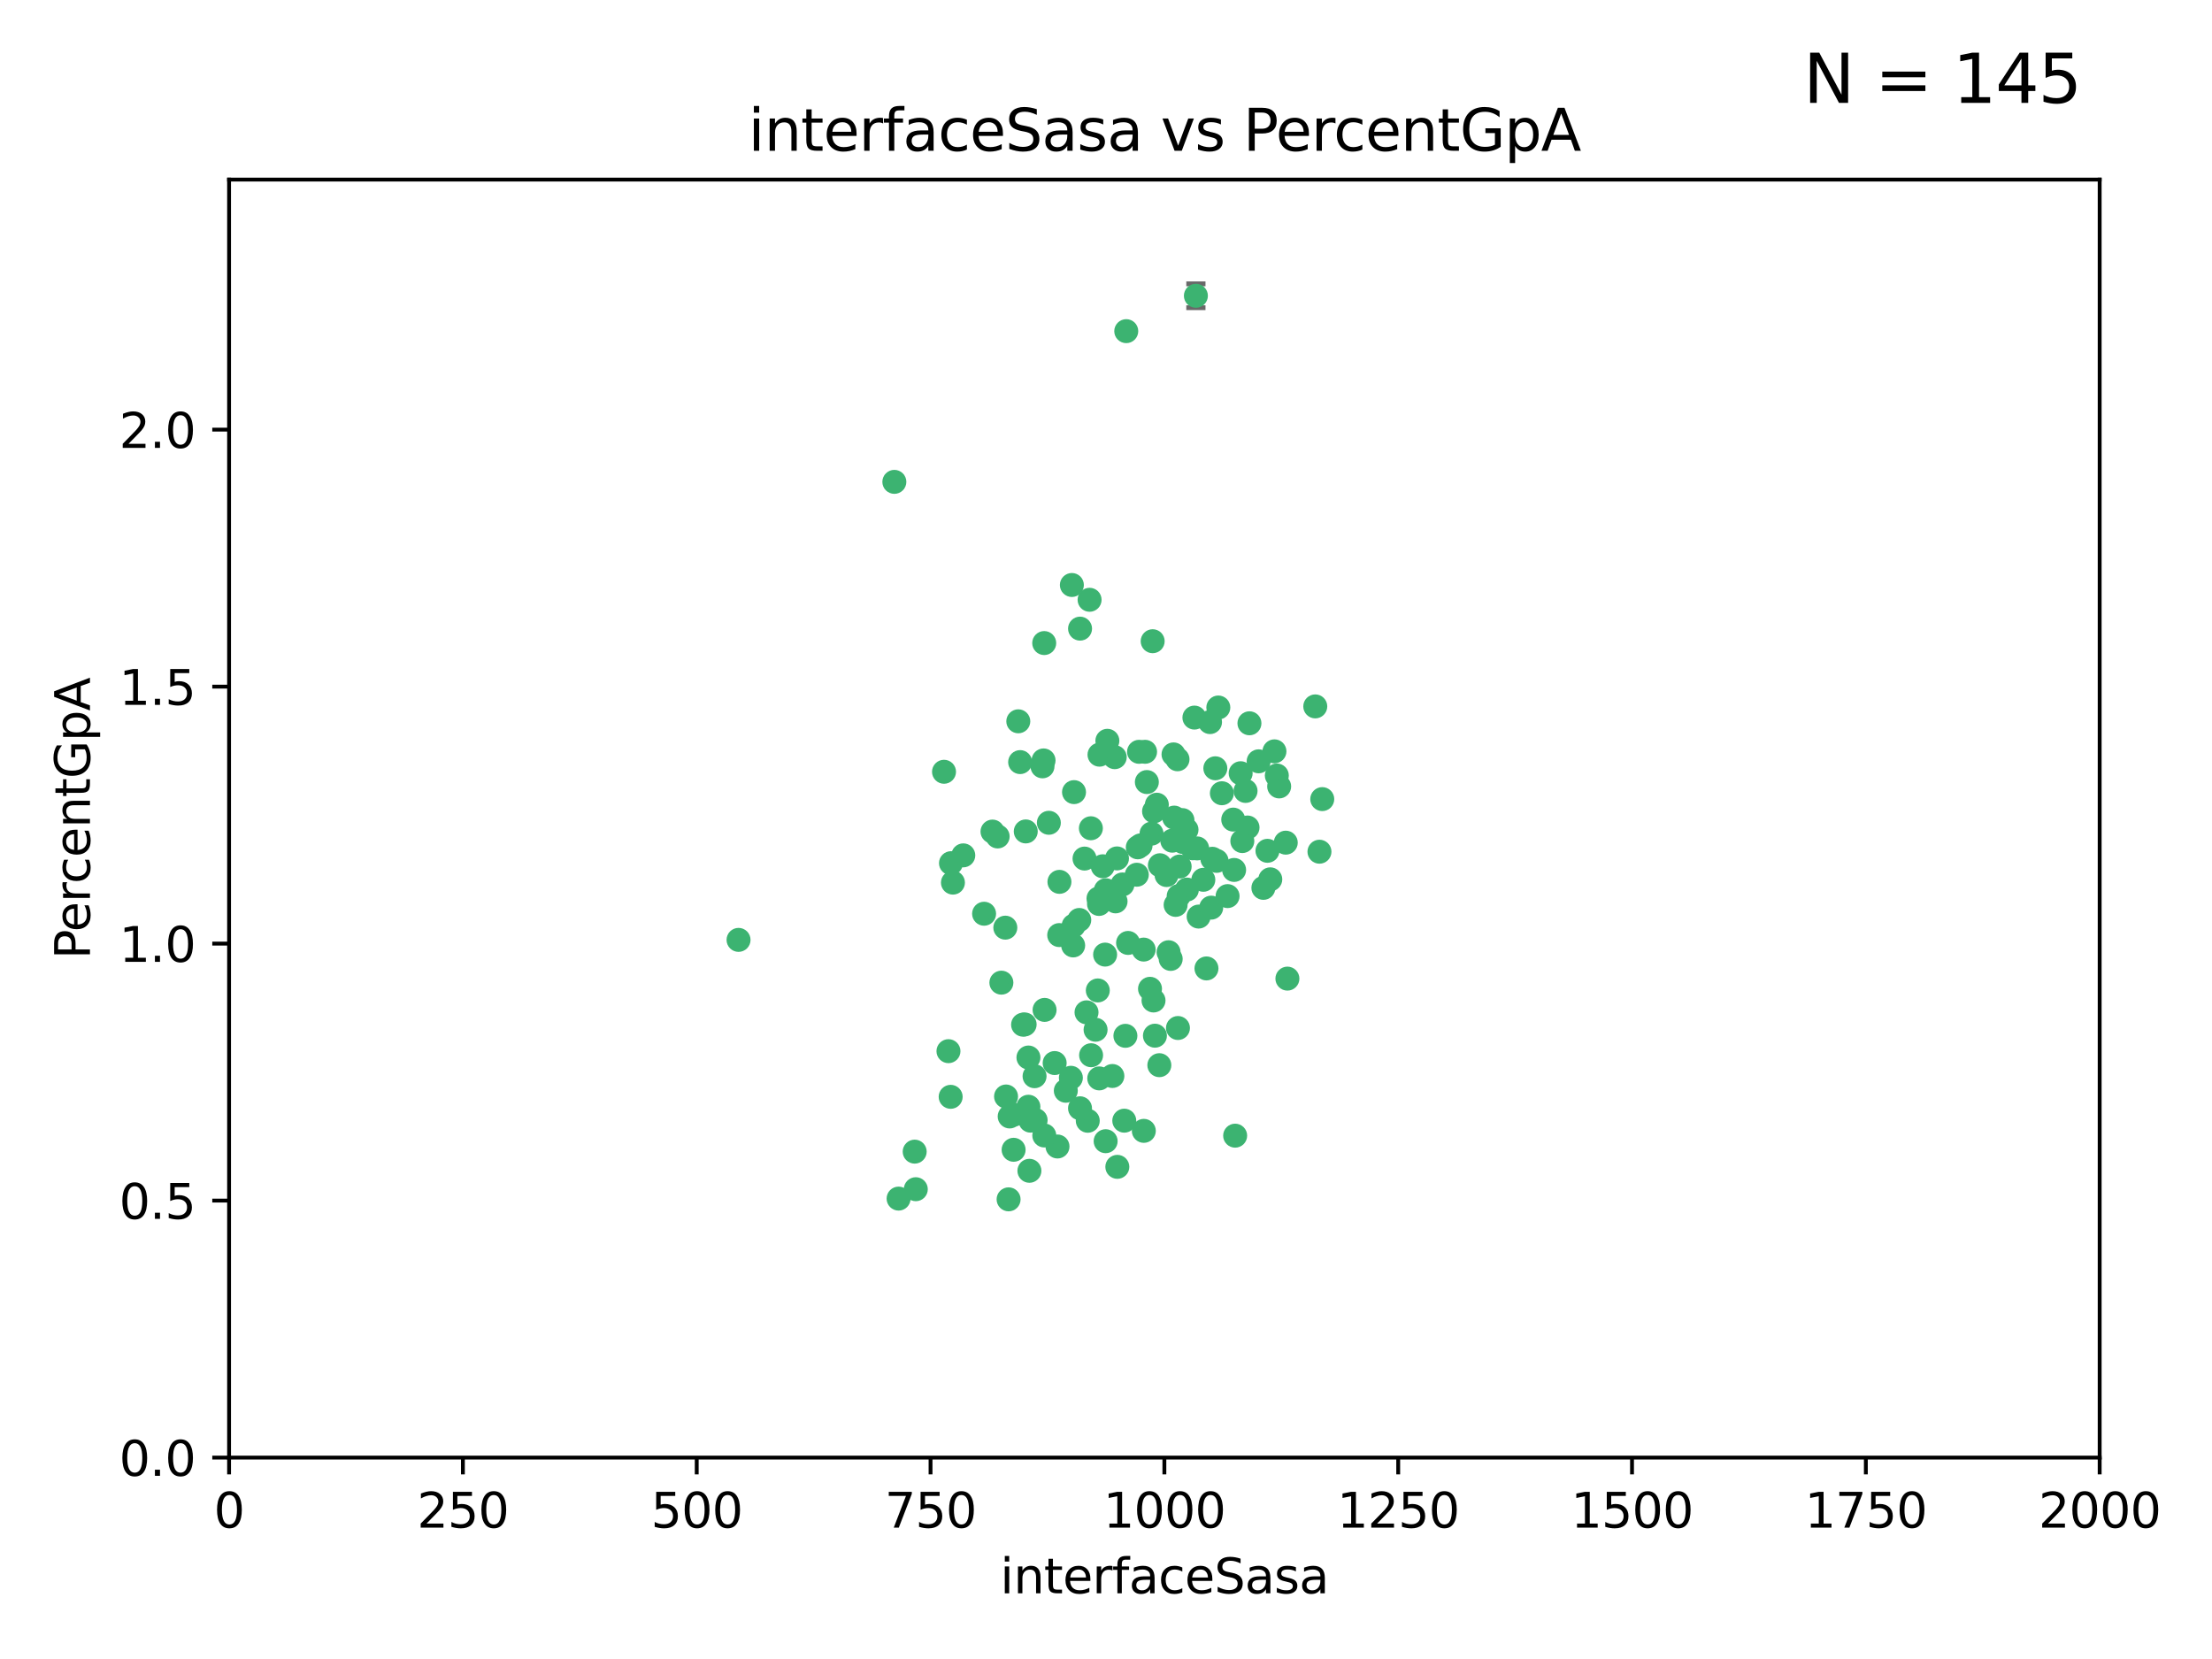 <?xml version="1.0" encoding="utf-8" standalone="no"?>
<!DOCTYPE svg PUBLIC "-//W3C//DTD SVG 1.1//EN"
  "http://www.w3.org/Graphics/SVG/1.1/DTD/svg11.dtd">
<svg xmlns:xlink="http://www.w3.org/1999/xlink" width="460.8pt" height="345.6pt" viewBox="0 0 460.8 345.6" xmlns="http://www.w3.org/2000/svg" version="1.1">
 <defs>
  <style type="text/css">*{stroke-linejoin: round; stroke-linecap: butt}</style>
 </defs>
 <g id="figure_1">
  <g id="patch_1">
   <path d="M 0 345.6 
L 460.8 345.6 
L 460.8 0 
L 0 0 
z
" style="fill: #ffffff"/>
  </g>
  <g id="axes_1">
   <g id="patch_2">
    <path d="M 47.72 303.64 
L 437.4 303.64 
L 437.4 37.411 
L 47.72 37.411 
z
" style="fill: #ffffff"/>
   </g>
   <g id="PathCollection_1">
    <defs>
     <path id="m57411f53a9" d="M 0 1.118 
C 0.297 1.118 0.581 1 0.791 0.791 
C 1 0.581 1.118 0.297 1.118 0 
C 1.118 -0.297 1 -0.581 0.791 -0.791 
C 0.581 -1 0.297 -1.118 0 -1.118 
C -0.297 -1.118 -0.581 -1 -0.791 -0.791 
C -1 -0.581 -1.118 -0.297 -1.118 0 
C -1.118 0.297 -1 0.581 -0.791 0.791 
C -0.581 1 -0.297 1.118 0 1.118 
z
" style="stroke: #3cb371"/>
    </defs>
    <g clip-path="url(#pf83d25ee02)">
     <use xlink:href="#m57411f53a9" x="275.449" y="166.468" style="fill: #3cb371; stroke: #3cb371"/>
     <use xlink:href="#m57411f53a9" x="274.868" y="177.426" style="fill: #3cb371; stroke: #3cb371"/>
     <use xlink:href="#m57411f53a9" x="256.906" y="170.737" style="fill: #3cb371; stroke: #3cb371"/>
     <use xlink:href="#m57411f53a9" x="258.798" y="175.212" style="fill: #3cb371; stroke: #3cb371"/>
     <use xlink:href="#m57411f53a9" x="265.986" y="161.552" style="fill: #3cb371; stroke: #3cb371"/>
     <use xlink:href="#m57411f53a9" x="260.281" y="150.674" style="fill: #3cb371; stroke: #3cb371"/>
     <use xlink:href="#m57411f53a9" x="273.995" y="147.155" style="fill: #3cb371; stroke: #3cb371"/>
     <use xlink:href="#m57411f53a9" x="244.904" y="188.505" style="fill: #3cb371; stroke: #3cb371"/>
     <use xlink:href="#m57411f53a9" x="245.298" y="158.171" style="fill: #3cb371; stroke: #3cb371"/>
     <use xlink:href="#m57411f53a9" x="238.248" y="197.816" style="fill: #3cb371; stroke: #3cb371"/>
     <use xlink:href="#m57411f53a9" x="265.491" y="156.518" style="fill: #3cb371; stroke: #3cb371"/>
     <use xlink:href="#m57411f53a9" x="240.411" y="169.01" style="fill: #3cb371; stroke: #3cb371"/>
     <use xlink:href="#m57411f53a9" x="240.121" y="133.577" style="fill: #3cb371; stroke: #3cb371"/>
     <use xlink:href="#m57411f53a9" x="249.126" y="61.614" style="fill: #3cb371; stroke: #3cb371"/>
     <use xlink:href="#m57411f53a9" x="253.8" y="147.386" style="fill: #3cb371; stroke: #3cb371"/>
     <use xlink:href="#m57411f53a9" x="249.385" y="176.738" style="fill: #3cb371; stroke: #3cb371"/>
     <use xlink:href="#m57411f53a9" x="233.829" y="184.247" style="fill: #3cb371; stroke: #3cb371"/>
     <use xlink:href="#m57411f53a9" x="244.606" y="170.322" style="fill: #3cb371; stroke: #3cb371"/>
     <use xlink:href="#m57411f53a9" x="237.284" y="156.616" style="fill: #3cb371; stroke: #3cb371"/>
     <use xlink:href="#m57411f53a9" x="217.393" y="158.411" style="fill: #3cb371; stroke: #3cb371"/>
     <use xlink:href="#m57411f53a9" x="223.738" y="165.013" style="fill: #3cb371; stroke: #3cb371"/>
     <use xlink:href="#m57411f53a9" x="246.326" y="170.839" style="fill: #3cb371; stroke: #3cb371"/>
     <use xlink:href="#m57411f53a9" x="249.697" y="190.938" style="fill: #3cb371; stroke: #3cb371"/>
     <use xlink:href="#m57411f53a9" x="232.393" y="187.771" style="fill: #3cb371; stroke: #3cb371"/>
     <use xlink:href="#m57411f53a9" x="247.252" y="185.314" style="fill: #3cb371; stroke: #3cb371"/>
     <use xlink:href="#m57411f53a9" x="234.441" y="215.78" style="fill: #3cb371; stroke: #3cb371"/>
     <use xlink:href="#m57411f53a9" x="253.175" y="160.047" style="fill: #3cb371; stroke: #3cb371"/>
     <use xlink:href="#m57411f53a9" x="217.529" y="133.961" style="fill: #3cb371; stroke: #3cb371"/>
     <use xlink:href="#m57411f53a9" x="231.727" y="224.149" style="fill: #3cb371; stroke: #3cb371"/>
     <use xlink:href="#m57411f53a9" x="238.911" y="162.915" style="fill: #3cb371; stroke: #3cb371"/>
     <use xlink:href="#m57411f53a9" x="266.473" y="163.827" style="fill: #3cb371; stroke: #3cb371"/>
     <use xlink:href="#m57411f53a9" x="243.014" y="182.29" style="fill: #3cb371; stroke: #3cb371"/>
     <use xlink:href="#m57411f53a9" x="230.326" y="237.734" style="fill: #3cb371; stroke: #3cb371"/>
     <use xlink:href="#m57411f53a9" x="259.885" y="172.384" style="fill: #3cb371; stroke: #3cb371"/>
     <use xlink:href="#m57411f53a9" x="267.848" y="175.541" style="fill: #3cb371; stroke: #3cb371"/>
     <use xlink:href="#m57411f53a9" x="245.744" y="180.512" style="fill: #3cb371; stroke: #3cb371"/>
     <use xlink:href="#m57411f53a9" x="196.656" y="160.773" style="fill: #3cb371; stroke: #3cb371"/>
     <use xlink:href="#m57411f53a9" x="219.705" y="221.452" style="fill: #3cb371; stroke: #3cb371"/>
     <use xlink:href="#m57411f53a9" x="220.652" y="194.794" style="fill: #3cb371; stroke: #3cb371"/>
     <use xlink:href="#m57411f53a9" x="229.046" y="157.214" style="fill: #3cb371; stroke: #3cb371"/>
     <use xlink:href="#m57411f53a9" x="217.605" y="210.381" style="fill: #3cb371; stroke: #3cb371"/>
     <use xlink:href="#m57411f53a9" x="244.464" y="157.156" style="fill: #3cb371; stroke: #3cb371"/>
     <use xlink:href="#m57411f53a9" x="217.17" y="159.642" style="fill: #3cb371; stroke: #3cb371"/>
     <use xlink:href="#m57411f53a9" x="250.675" y="183.277" style="fill: #3cb371; stroke: #3cb371"/>
     <use xlink:href="#m57411f53a9" x="245.391" y="214.153" style="fill: #3cb371; stroke: #3cb371"/>
     <use xlink:href="#m57411f53a9" x="252.314" y="189.078" style="fill: #3cb371; stroke: #3cb371"/>
     <use xlink:href="#m57411f53a9" x="264.624" y="183.18" style="fill: #3cb371; stroke: #3cb371"/>
     <use xlink:href="#m57411f53a9" x="240.3" y="208.419" style="fill: #3cb371; stroke: #3cb371"/>
     <use xlink:href="#m57411f53a9" x="229.724" y="180.458" style="fill: #3cb371; stroke: #3cb371"/>
     <use xlink:href="#m57411f53a9" x="245.541" y="186.669" style="fill: #3cb371; stroke: #3cb371"/>
     <use xlink:href="#m57411f53a9" x="238.539" y="156.612" style="fill: #3cb371; stroke: #3cb371"/>
     <use xlink:href="#m57411f53a9" x="257.089" y="181.224" style="fill: #3cb371; stroke: #3cb371"/>
     <use xlink:href="#m57411f53a9" x="225.927" y="178.857" style="fill: #3cb371; stroke: #3cb371"/>
     <use xlink:href="#m57411f53a9" x="153.853" y="195.794" style="fill: #3cb371; stroke: #3cb371"/>
     <use xlink:href="#m57411f53a9" x="268.191" y="203.863" style="fill: #3cb371; stroke: #3cb371"/>
     <use xlink:href="#m57411f53a9" x="228.693" y="206.326" style="fill: #3cb371; stroke: #3cb371"/>
     <use xlink:href="#m57411f53a9" x="227.294" y="219.824" style="fill: #3cb371; stroke: #3cb371"/>
     <use xlink:href="#m57411f53a9" x="206.754" y="173.231" style="fill: #3cb371; stroke: #3cb371"/>
     <use xlink:href="#m57411f53a9" x="240.99" y="167.635" style="fill: #3cb371; stroke: #3cb371"/>
     <use xlink:href="#m57411f53a9" x="246.412" y="175.402" style="fill: #3cb371; stroke: #3cb371"/>
     <use xlink:href="#m57411f53a9" x="243.435" y="198.364" style="fill: #3cb371; stroke: #3cb371"/>
     <use xlink:href="#m57411f53a9" x="252.553" y="178.895" style="fill: #3cb371; stroke: #3cb371"/>
     <use xlink:href="#m57411f53a9" x="239.885" y="173.659" style="fill: #3cb371; stroke: #3cb371"/>
     <use xlink:href="#m57411f53a9" x="215.74" y="233.343" style="fill: #3cb371; stroke: #3cb371"/>
     <use xlink:href="#m57411f53a9" x="220.701" y="183.706" style="fill: #3cb371; stroke: #3cb371"/>
     <use xlink:href="#m57411f53a9" x="232.689" y="178.823" style="fill: #3cb371; stroke: #3cb371"/>
     <use xlink:href="#m57411f53a9" x="224.995" y="130.957" style="fill: #3cb371; stroke: #3cb371"/>
     <use xlink:href="#m57411f53a9" x="224.83" y="191.645" style="fill: #3cb371; stroke: #3cb371"/>
     <use xlink:href="#m57411f53a9" x="264.035" y="177.238" style="fill: #3cb371; stroke: #3cb371"/>
     <use xlink:href="#m57411f53a9" x="255.727" y="186.674" style="fill: #3cb371; stroke: #3cb371"/>
     <use xlink:href="#m57411f53a9" x="248.448" y="176.713" style="fill: #3cb371; stroke: #3cb371"/>
     <use xlink:href="#m57411f53a9" x="207.832" y="174.251" style="fill: #3cb371; stroke: #3cb371"/>
     <use xlink:href="#m57411f53a9" x="200.671" y="178.188" style="fill: #3cb371; stroke: #3cb371"/>
     <use xlink:href="#m57411f53a9" x="198.514" y="183.865" style="fill: #3cb371; stroke: #3cb371"/>
     <use xlink:href="#m57411f53a9" x="236.818" y="182.222" style="fill: #3cb371; stroke: #3cb371"/>
     <use xlink:href="#m57411f53a9" x="241.625" y="180.245" style="fill: #3cb371; stroke: #3cb371"/>
     <use xlink:href="#m57411f53a9" x="213.685" y="173.202" style="fill: #3cb371; stroke: #3cb371"/>
     <use xlink:href="#m57411f53a9" x="253.438" y="179.334" style="fill: #3cb371; stroke: #3cb371"/>
     <use xlink:href="#m57411f53a9" x="212.13" y="150.262" style="fill: #3cb371; stroke: #3cb371"/>
     <use xlink:href="#m57411f53a9" x="227.249" y="172.541" style="fill: #3cb371; stroke: #3cb371"/>
     <use xlink:href="#m57411f53a9" x="234.62" y="68.985" style="fill: #3cb371; stroke: #3cb371"/>
     <use xlink:href="#m57411f53a9" x="198.107" y="179.815" style="fill: #3cb371; stroke: #3cb371"/>
     <use xlink:href="#m57411f53a9" x="223.657" y="192.836" style="fill: #3cb371; stroke: #3cb371"/>
     <use xlink:href="#m57411f53a9" x="230.365" y="185.452" style="fill: #3cb371; stroke: #3cb371"/>
     <use xlink:href="#m57411f53a9" x="254.539" y="165.246" style="fill: #3cb371; stroke: #3cb371"/>
     <use xlink:href="#m57411f53a9" x="213.126" y="213.461" style="fill: #3cb371; stroke: #3cb371"/>
     <use xlink:href="#m57411f53a9" x="252.07" y="150.426" style="fill: #3cb371; stroke: #3cb371"/>
     <use xlink:href="#m57411f53a9" x="223.082" y="224.522" style="fill: #3cb371; stroke: #3cb371"/>
     <use xlink:href="#m57411f53a9" x="222.028" y="227.223" style="fill: #3cb371; stroke: #3cb371"/>
     <use xlink:href="#m57411f53a9" x="244.214" y="175.129" style="fill: #3cb371; stroke: #3cb371"/>
     <use xlink:href="#m57411f53a9" x="223.29" y="121.865" style="fill: #3cb371; stroke: #3cb371"/>
     <use xlink:href="#m57411f53a9" x="226.601" y="233.476" style="fill: #3cb371; stroke: #3cb371"/>
     <use xlink:href="#m57411f53a9" x="262.198" y="158.596" style="fill: #3cb371; stroke: #3cb371"/>
     <use xlink:href="#m57411f53a9" x="237.603" y="176.11" style="fill: #3cb371; stroke: #3cb371"/>
     <use xlink:href="#m57411f53a9" x="230.215" y="198.86" style="fill: #3cb371; stroke: #3cb371"/>
     <use xlink:href="#m57411f53a9" x="237.023" y="176.511" style="fill: #3cb371; stroke: #3cb371"/>
     <use xlink:href="#m57411f53a9" x="259.472" y="164.766" style="fill: #3cb371; stroke: #3cb371"/>
     <use xlink:href="#m57411f53a9" x="226.981" y="124.947" style="fill: #3cb371; stroke: #3cb371"/>
     <use xlink:href="#m57411f53a9" x="230.685" y="154.321" style="fill: #3cb371; stroke: #3cb371"/>
     <use xlink:href="#m57411f53a9" x="226.343" y="210.887" style="fill: #3cb371; stroke: #3cb371"/>
     <use xlink:href="#m57411f53a9" x="214.236" y="230.552" style="fill: #3cb371; stroke: #3cb371"/>
     <use xlink:href="#m57411f53a9" x="218.495" y="171.401" style="fill: #3cb371; stroke: #3cb371"/>
     <use xlink:href="#m57411f53a9" x="210.335" y="232.581" style="fill: #3cb371; stroke: #3cb371"/>
     <use xlink:href="#m57411f53a9" x="247.172" y="172.846" style="fill: #3cb371; stroke: #3cb371"/>
     <use xlink:href="#m57411f53a9" x="214.244" y="220.299" style="fill: #3cb371; stroke: #3cb371"/>
     <use xlink:href="#m57411f53a9" x="187.194" y="249.691" style="fill: #3cb371; stroke: #3cb371"/>
     <use xlink:href="#m57411f53a9" x="198.041" y="228.488" style="fill: #3cb371; stroke: #3cb371"/>
     <use xlink:href="#m57411f53a9" x="211.154" y="239.521" style="fill: #3cb371; stroke: #3cb371"/>
     <use xlink:href="#m57411f53a9" x="186.31" y="100.38" style="fill: #3cb371; stroke: #3cb371"/>
     <use xlink:href="#m57411f53a9" x="210.109" y="249.845" style="fill: #3cb371; stroke: #3cb371"/>
     <use xlink:href="#m57411f53a9" x="234.207" y="233.457" style="fill: #3cb371; stroke: #3cb371"/>
     <use xlink:href="#m57411f53a9" x="228.837" y="187.17" style="fill: #3cb371; stroke: #3cb371"/>
     <use xlink:href="#m57411f53a9" x="232.218" y="157.734" style="fill: #3cb371; stroke: #3cb371"/>
     <use xlink:href="#m57411f53a9" x="190.777" y="247.733" style="fill: #3cb371; stroke: #3cb371"/>
     <use xlink:href="#m57411f53a9" x="228.23" y="214.513" style="fill: #3cb371; stroke: #3cb371"/>
     <use xlink:href="#m57411f53a9" x="258.451" y="161.077" style="fill: #3cb371; stroke: #3cb371"/>
     <use xlink:href="#m57411f53a9" x="205.003" y="190.347" style="fill: #3cb371; stroke: #3cb371"/>
     <use xlink:href="#m57411f53a9" x="220.298" y="238.835" style="fill: #3cb371; stroke: #3cb371"/>
     <use xlink:href="#m57411f53a9" x="209.579" y="228.418" style="fill: #3cb371; stroke: #3cb371"/>
     <use xlink:href="#m57411f53a9" x="228.993" y="224.651" style="fill: #3cb371; stroke: #3cb371"/>
     <use xlink:href="#m57411f53a9" x="213.451" y="213.407" style="fill: #3cb371; stroke: #3cb371"/>
     <use xlink:href="#m57411f53a9" x="217.544" y="236.541" style="fill: #3cb371; stroke: #3cb371"/>
     <use xlink:href="#m57411f53a9" x="232.761" y="243.075" style="fill: #3cb371; stroke: #3cb371"/>
     <use xlink:href="#m57411f53a9" x="238.279" y="235.578" style="fill: #3cb371; stroke: #3cb371"/>
     <use xlink:href="#m57411f53a9" x="214.671" y="233.452" style="fill: #3cb371; stroke: #3cb371"/>
     <use xlink:href="#m57411f53a9" x="224.989" y="230.875" style="fill: #3cb371; stroke: #3cb371"/>
     <use xlink:href="#m57411f53a9" x="239.569" y="205.985" style="fill: #3cb371; stroke: #3cb371"/>
     <use xlink:href="#m57411f53a9" x="228.945" y="188.309" style="fill: #3cb371; stroke: #3cb371"/>
     <use xlink:href="#m57411f53a9" x="257.305" y="236.58" style="fill: #3cb371; stroke: #3cb371"/>
     <use xlink:href="#m57411f53a9" x="241.512" y="221.897" style="fill: #3cb371; stroke: #3cb371"/>
     <use xlink:href="#m57411f53a9" x="263.188" y="184.957" style="fill: #3cb371; stroke: #3cb371"/>
     <use xlink:href="#m57411f53a9" x="214.445" y="243.899" style="fill: #3cb371; stroke: #3cb371"/>
     <use xlink:href="#m57411f53a9" x="212.514" y="158.76" style="fill: #3cb371; stroke: #3cb371"/>
     <use xlink:href="#m57411f53a9" x="251.328" y="201.741" style="fill: #3cb371; stroke: #3cb371"/>
     <use xlink:href="#m57411f53a9" x="211.181" y="232.211" style="fill: #3cb371; stroke: #3cb371"/>
     <use xlink:href="#m57411f53a9" x="223.561" y="196.951" style="fill: #3cb371; stroke: #3cb371"/>
     <use xlink:href="#m57411f53a9" x="240.594" y="215.753" style="fill: #3cb371; stroke: #3cb371"/>
     <use xlink:href="#m57411f53a9" x="190.546" y="239.906" style="fill: #3cb371; stroke: #3cb371"/>
     <use xlink:href="#m57411f53a9" x="234.998" y="196.429" style="fill: #3cb371; stroke: #3cb371"/>
     <use xlink:href="#m57411f53a9" x="209.427" y="193.248" style="fill: #3cb371; stroke: #3cb371"/>
     <use xlink:href="#m57411f53a9" x="243.877" y="199.759" style="fill: #3cb371; stroke: #3cb371"/>
     <use xlink:href="#m57411f53a9" x="248.818" y="149.487" style="fill: #3cb371; stroke: #3cb371"/>
     <use xlink:href="#m57411f53a9" x="197.583" y="218.978" style="fill: #3cb371; stroke: #3cb371"/>
     <use xlink:href="#m57411f53a9" x="215.518" y="224.195" style="fill: #3cb371; stroke: #3cb371"/>
     <use xlink:href="#m57411f53a9" x="208.605" y="204.705" style="fill: #3cb371; stroke: #3cb371"/>
    </g>
   </g>
   <g id="matplotlib.axis_1">
    <g id="xtick_1">
     <g id="line2d_1">
      <defs>
       <path id="m4569a28cb8" d="M 0 0 
L 0 3.5 
" style="stroke: #000000; stroke-width: 0.8"/>
      </defs>
      <g>
       <use xlink:href="#m4569a28cb8" x="47.72" y="303.64" style="stroke: #000000; stroke-width: 0.8"/>
      </g>
     </g>
     <g id="text_1">
      <!-- 0 -->
      <g transform="translate(44.539 318.238)scale(0.1 -0.1)">
       <defs>
        <path id="DejaVuSans-30" d="M 2034 4250 
Q 1547 4250 1301 3770 
Q 1056 3291 1056 2328 
Q 1056 1369 1301 889 
Q 1547 409 2034 409 
Q 2525 409 2770 889 
Q 3016 1369 3016 2328 
Q 3016 3291 2770 3770 
Q 2525 4250 2034 4250 
z
M 2034 4750 
Q 2819 4750 3233 4129 
Q 3647 3509 3647 2328 
Q 3647 1150 3233 529 
Q 2819 -91 2034 -91 
Q 1250 -91 836 529 
Q 422 1150 422 2328 
Q 422 3509 836 4129 
Q 1250 4750 2034 4750 
z
" transform="scale(0.016)"/>
       </defs>
       <use xlink:href="#DejaVuSans-30"/>
      </g>
     </g>
    </g>
    <g id="xtick_2">
     <g id="line2d_2">
      <g>
       <use xlink:href="#m4569a28cb8" x="96.43" y="303.64" style="stroke: #000000; stroke-width: 0.8"/>
      </g>
     </g>
     <g id="text_2">
      <!-- 250 -->
      <g transform="translate(86.886 318.238)scale(0.1 -0.1)">
       <defs>
        <path id="DejaVuSans-32" d="M 1228 531 
L 3431 531 
L 3431 0 
L 469 0 
L 469 531 
Q 828 903 1448 1529 
Q 2069 2156 2228 2338 
Q 2531 2678 2651 2914 
Q 2772 3150 2772 3378 
Q 2772 3750 2511 3984 
Q 2250 4219 1831 4219 
Q 1534 4219 1204 4116 
Q 875 4013 500 3803 
L 500 4441 
Q 881 4594 1212 4672 
Q 1544 4750 1819 4750 
Q 2544 4750 2975 4387 
Q 3406 4025 3406 3419 
Q 3406 3131 3298 2873 
Q 3191 2616 2906 2266 
Q 2828 2175 2409 1742 
Q 1991 1309 1228 531 
z
" transform="scale(0.016)"/>
        <path id="DejaVuSans-35" d="M 691 4666 
L 3169 4666 
L 3169 4134 
L 1269 4134 
L 1269 2991 
Q 1406 3038 1543 3061 
Q 1681 3084 1819 3084 
Q 2600 3084 3056 2656 
Q 3513 2228 3513 1497 
Q 3513 744 3044 326 
Q 2575 -91 1722 -91 
Q 1428 -91 1123 -41 
Q 819 9 494 109 
L 494 744 
Q 775 591 1075 516 
Q 1375 441 1709 441 
Q 2250 441 2565 725 
Q 2881 1009 2881 1497 
Q 2881 1984 2565 2268 
Q 2250 2553 1709 2553 
Q 1456 2553 1204 2497 
Q 953 2441 691 2322 
L 691 4666 
z
" transform="scale(0.016)"/>
       </defs>
       <use xlink:href="#DejaVuSans-32"/>
       <use xlink:href="#DejaVuSans-35" x="63.623"/>
       <use xlink:href="#DejaVuSans-30" x="127.246"/>
      </g>
     </g>
    </g>
    <g id="xtick_3">
     <g id="line2d_3">
      <g>
       <use xlink:href="#m4569a28cb8" x="145.14" y="303.64" style="stroke: #000000; stroke-width: 0.8"/>
      </g>
     </g>
     <g id="text_3">
      <!-- 500 -->
      <g transform="translate(135.596 318.238)scale(0.1 -0.1)">
       <use xlink:href="#DejaVuSans-35"/>
       <use xlink:href="#DejaVuSans-30" x="63.623"/>
       <use xlink:href="#DejaVuSans-30" x="127.246"/>
      </g>
     </g>
    </g>
    <g id="xtick_4">
     <g id="line2d_4">
      <g>
       <use xlink:href="#m4569a28cb8" x="193.85" y="303.64" style="stroke: #000000; stroke-width: 0.8"/>
      </g>
     </g>
     <g id="text_4">
      <!-- 750 -->
      <g transform="translate(184.306 318.238)scale(0.1 -0.1)">
       <defs>
        <path id="DejaVuSans-37" d="M 525 4666 
L 3525 4666 
L 3525 4397 
L 1831 0 
L 1172 0 
L 2766 4134 
L 525 4134 
L 525 4666 
z
" transform="scale(0.016)"/>
       </defs>
       <use xlink:href="#DejaVuSans-37"/>
       <use xlink:href="#DejaVuSans-35" x="63.623"/>
       <use xlink:href="#DejaVuSans-30" x="127.246"/>
      </g>
     </g>
    </g>
    <g id="xtick_5">
     <g id="line2d_5">
      <g>
       <use xlink:href="#m4569a28cb8" x="242.56" y="303.64" style="stroke: #000000; stroke-width: 0.8"/>
      </g>
     </g>
     <g id="text_5">
      <!-- 1000 -->
      <g transform="translate(229.835 318.238)scale(0.1 -0.1)">
       <defs>
        <path id="DejaVuSans-31" d="M 794 531 
L 1825 531 
L 1825 4091 
L 703 3866 
L 703 4441 
L 1819 4666 
L 2450 4666 
L 2450 531 
L 3481 531 
L 3481 0 
L 794 0 
L 794 531 
z
" transform="scale(0.016)"/>
       </defs>
       <use xlink:href="#DejaVuSans-31"/>
       <use xlink:href="#DejaVuSans-30" x="63.623"/>
       <use xlink:href="#DejaVuSans-30" x="127.246"/>
       <use xlink:href="#DejaVuSans-30" x="190.869"/>
      </g>
     </g>
    </g>
    <g id="xtick_6">
     <g id="line2d_6">
      <g>
       <use xlink:href="#m4569a28cb8" x="291.27" y="303.64" style="stroke: #000000; stroke-width: 0.8"/>
      </g>
     </g>
     <g id="text_6">
      <!-- 1250 -->
      <g transform="translate(278.545 318.238)scale(0.1 -0.1)">
       <use xlink:href="#DejaVuSans-31"/>
       <use xlink:href="#DejaVuSans-32" x="63.623"/>
       <use xlink:href="#DejaVuSans-35" x="127.246"/>
       <use xlink:href="#DejaVuSans-30" x="190.869"/>
      </g>
     </g>
    </g>
    <g id="xtick_7">
     <g id="line2d_7">
      <g>
       <use xlink:href="#m4569a28cb8" x="339.98" y="303.64" style="stroke: #000000; stroke-width: 0.8"/>
      </g>
     </g>
     <g id="text_7">
      <!-- 1500 -->
      <g transform="translate(327.255 318.238)scale(0.1 -0.1)">
       <use xlink:href="#DejaVuSans-31"/>
       <use xlink:href="#DejaVuSans-35" x="63.623"/>
       <use xlink:href="#DejaVuSans-30" x="127.246"/>
       <use xlink:href="#DejaVuSans-30" x="190.869"/>
      </g>
     </g>
    </g>
    <g id="xtick_8">
     <g id="line2d_8">
      <g>
       <use xlink:href="#m4569a28cb8" x="388.69" y="303.64" style="stroke: #000000; stroke-width: 0.8"/>
      </g>
     </g>
     <g id="text_8">
      <!-- 1750 -->
      <g transform="translate(375.965 318.238)scale(0.1 -0.1)">
       <use xlink:href="#DejaVuSans-31"/>
       <use xlink:href="#DejaVuSans-37" x="63.623"/>
       <use xlink:href="#DejaVuSans-35" x="127.246"/>
       <use xlink:href="#DejaVuSans-30" x="190.869"/>
      </g>
     </g>
    </g>
    <g id="xtick_9">
     <g id="line2d_9">
      <g>
       <use xlink:href="#m4569a28cb8" x="437.4" y="303.64" style="stroke: #000000; stroke-width: 0.8"/>
      </g>
     </g>
     <g id="text_9">
      <!-- 2000 -->
      <g transform="translate(424.675 318.238)scale(0.1 -0.1)">
       <use xlink:href="#DejaVuSans-32"/>
       <use xlink:href="#DejaVuSans-30" x="63.623"/>
       <use xlink:href="#DejaVuSans-30" x="127.246"/>
       <use xlink:href="#DejaVuSans-30" x="190.869"/>
      </g>
     </g>
    </g>
    <g id="text_10">
     <!-- interfaceSasa -->
     <g transform="translate(208.353 331.917)scale(0.1 -0.1)">
      <defs>
       <path id="DejaVuSans-69" d="M 603 3500 
L 1178 3500 
L 1178 0 
L 603 0 
L 603 3500 
z
M 603 4863 
L 1178 4863 
L 1178 4134 
L 603 4134 
L 603 4863 
z
" transform="scale(0.016)"/>
       <path id="DejaVuSans-6e" d="M 3513 2113 
L 3513 0 
L 2938 0 
L 2938 2094 
Q 2938 2591 2744 2837 
Q 2550 3084 2163 3084 
Q 1697 3084 1428 2787 
Q 1159 2491 1159 1978 
L 1159 0 
L 581 0 
L 581 3500 
L 1159 3500 
L 1159 2956 
Q 1366 3272 1645 3428 
Q 1925 3584 2291 3584 
Q 2894 3584 3203 3211 
Q 3513 2838 3513 2113 
z
" transform="scale(0.016)"/>
       <path id="DejaVuSans-74" d="M 1172 4494 
L 1172 3500 
L 2356 3500 
L 2356 3053 
L 1172 3053 
L 1172 1153 
Q 1172 725 1289 603 
Q 1406 481 1766 481 
L 2356 481 
L 2356 0 
L 1766 0 
Q 1100 0 847 248 
Q 594 497 594 1153 
L 594 3053 
L 172 3053 
L 172 3500 
L 594 3500 
L 594 4494 
L 1172 4494 
z
" transform="scale(0.016)"/>
       <path id="DejaVuSans-65" d="M 3597 1894 
L 3597 1613 
L 953 1613 
Q 991 1019 1311 708 
Q 1631 397 2203 397 
Q 2534 397 2845 478 
Q 3156 559 3463 722 
L 3463 178 
Q 3153 47 2828 -22 
Q 2503 -91 2169 -91 
Q 1331 -91 842 396 
Q 353 884 353 1716 
Q 353 2575 817 3079 
Q 1281 3584 2069 3584 
Q 2775 3584 3186 3129 
Q 3597 2675 3597 1894 
z
M 3022 2063 
Q 3016 2534 2758 2815 
Q 2500 3097 2075 3097 
Q 1594 3097 1305 2825 
Q 1016 2553 972 2059 
L 3022 2063 
z
" transform="scale(0.016)"/>
       <path id="DejaVuSans-72" d="M 2631 2963 
Q 2534 3019 2420 3045 
Q 2306 3072 2169 3072 
Q 1681 3072 1420 2755 
Q 1159 2438 1159 1844 
L 1159 0 
L 581 0 
L 581 3500 
L 1159 3500 
L 1159 2956 
Q 1341 3275 1631 3429 
Q 1922 3584 2338 3584 
Q 2397 3584 2469 3576 
Q 2541 3569 2628 3553 
L 2631 2963 
z
" transform="scale(0.016)"/>
       <path id="DejaVuSans-66" d="M 2375 4863 
L 2375 4384 
L 1825 4384 
Q 1516 4384 1395 4259 
Q 1275 4134 1275 3809 
L 1275 3500 
L 2222 3500 
L 2222 3053 
L 1275 3053 
L 1275 0 
L 697 0 
L 697 3053 
L 147 3053 
L 147 3500 
L 697 3500 
L 697 3744 
Q 697 4328 969 4595 
Q 1241 4863 1831 4863 
L 2375 4863 
z
" transform="scale(0.016)"/>
       <path id="DejaVuSans-61" d="M 2194 1759 
Q 1497 1759 1228 1600 
Q 959 1441 959 1056 
Q 959 750 1161 570 
Q 1363 391 1709 391 
Q 2188 391 2477 730 
Q 2766 1069 2766 1631 
L 2766 1759 
L 2194 1759 
z
M 3341 1997 
L 3341 0 
L 2766 0 
L 2766 531 
Q 2569 213 2275 61 
Q 1981 -91 1556 -91 
Q 1019 -91 701 211 
Q 384 513 384 1019 
Q 384 1609 779 1909 
Q 1175 2209 1959 2209 
L 2766 2209 
L 2766 2266 
Q 2766 2663 2505 2880 
Q 2244 3097 1772 3097 
Q 1472 3097 1187 3025 
Q 903 2953 641 2809 
L 641 3341 
Q 956 3463 1253 3523 
Q 1550 3584 1831 3584 
Q 2591 3584 2966 3190 
Q 3341 2797 3341 1997 
z
" transform="scale(0.016)"/>
       <path id="DejaVuSans-63" d="M 3122 3366 
L 3122 2828 
Q 2878 2963 2633 3030 
Q 2388 3097 2138 3097 
Q 1578 3097 1268 2742 
Q 959 2388 959 1747 
Q 959 1106 1268 751 
Q 1578 397 2138 397 
Q 2388 397 2633 464 
Q 2878 531 3122 666 
L 3122 134 
Q 2881 22 2623 -34 
Q 2366 -91 2075 -91 
Q 1284 -91 818 406 
Q 353 903 353 1747 
Q 353 2603 823 3093 
Q 1294 3584 2113 3584 
Q 2378 3584 2631 3529 
Q 2884 3475 3122 3366 
z
" transform="scale(0.016)"/>
       <path id="DejaVuSans-53" d="M 3425 4513 
L 3425 3897 
Q 3066 4069 2747 4153 
Q 2428 4238 2131 4238 
Q 1616 4238 1336 4038 
Q 1056 3838 1056 3469 
Q 1056 3159 1242 3001 
Q 1428 2844 1947 2747 
L 2328 2669 
Q 3034 2534 3370 2195 
Q 3706 1856 3706 1288 
Q 3706 609 3251 259 
Q 2797 -91 1919 -91 
Q 1588 -91 1214 -16 
Q 841 59 441 206 
L 441 856 
Q 825 641 1194 531 
Q 1563 422 1919 422 
Q 2459 422 2753 634 
Q 3047 847 3047 1241 
Q 3047 1584 2836 1778 
Q 2625 1972 2144 2069 
L 1759 2144 
Q 1053 2284 737 2584 
Q 422 2884 422 3419 
Q 422 4038 858 4394 
Q 1294 4750 2059 4750 
Q 2388 4750 2728 4690 
Q 3069 4631 3425 4513 
z
" transform="scale(0.016)"/>
       <path id="DejaVuSans-73" d="M 2834 3397 
L 2834 2853 
Q 2591 2978 2328 3040 
Q 2066 3103 1784 3103 
Q 1356 3103 1142 2972 
Q 928 2841 928 2578 
Q 928 2378 1081 2264 
Q 1234 2150 1697 2047 
L 1894 2003 
Q 2506 1872 2764 1633 
Q 3022 1394 3022 966 
Q 3022 478 2636 193 
Q 2250 -91 1575 -91 
Q 1294 -91 989 -36 
Q 684 19 347 128 
L 347 722 
Q 666 556 975 473 
Q 1284 391 1588 391 
Q 1994 391 2212 530 
Q 2431 669 2431 922 
Q 2431 1156 2273 1281 
Q 2116 1406 1581 1522 
L 1381 1569 
Q 847 1681 609 1914 
Q 372 2147 372 2553 
Q 372 3047 722 3315 
Q 1072 3584 1716 3584 
Q 2034 3584 2315 3537 
Q 2597 3491 2834 3397 
z
" transform="scale(0.016)"/>
      </defs>
      <use xlink:href="#DejaVuSans-69"/>
      <use xlink:href="#DejaVuSans-6e" x="27.783"/>
      <use xlink:href="#DejaVuSans-74" x="91.162"/>
      <use xlink:href="#DejaVuSans-65" x="130.371"/>
      <use xlink:href="#DejaVuSans-72" x="191.895"/>
      <use xlink:href="#DejaVuSans-66" x="233.008"/>
      <use xlink:href="#DejaVuSans-61" x="268.213"/>
      <use xlink:href="#DejaVuSans-63" x="329.492"/>
      <use xlink:href="#DejaVuSans-65" x="384.473"/>
      <use xlink:href="#DejaVuSans-53" x="445.996"/>
      <use xlink:href="#DejaVuSans-61" x="509.473"/>
      <use xlink:href="#DejaVuSans-73" x="570.752"/>
      <use xlink:href="#DejaVuSans-61" x="622.852"/>
     </g>
    </g>
   </g>
   <g id="matplotlib.axis_2">
    <g id="ytick_1">
     <g id="line2d_10">
      <defs>
       <path id="m8aac41b12a" d="M 0 0 
L -3.5 0 
" style="stroke: #000000; stroke-width: 0.8"/>
      </defs>
      <g>
       <use xlink:href="#m8aac41b12a" x="47.72" y="303.64" style="stroke: #000000; stroke-width: 0.8"/>
      </g>
     </g>
     <g id="text_11">
      <!-- 0.0 -->
      <g transform="translate(24.817 307.439)scale(0.1 -0.1)">
       <defs>
        <path id="DejaVuSans-2e" d="M 684 794 
L 1344 794 
L 1344 0 
L 684 0 
L 684 794 
z
" transform="scale(0.016)"/>
       </defs>
       <use xlink:href="#DejaVuSans-30"/>
       <use xlink:href="#DejaVuSans-2e" x="63.623"/>
       <use xlink:href="#DejaVuSans-30" x="95.41"/>
      </g>
     </g>
    </g>
    <g id="ytick_2">
     <g id="line2d_11">
      <g>
       <use xlink:href="#m8aac41b12a" x="47.72" y="250.105" style="stroke: #000000; stroke-width: 0.8"/>
      </g>
     </g>
     <g id="text_12">
      <!-- 0.5 -->
      <g transform="translate(24.817 253.905)scale(0.1 -0.1)">
       <use xlink:href="#DejaVuSans-30"/>
       <use xlink:href="#DejaVuSans-2e" x="63.623"/>
       <use xlink:href="#DejaVuSans-35" x="95.41"/>
      </g>
     </g>
    </g>
    <g id="ytick_3">
     <g id="line2d_12">
      <g>
       <use xlink:href="#m8aac41b12a" x="47.72" y="196.571" style="stroke: #000000; stroke-width: 0.8"/>
      </g>
     </g>
     <g id="text_13">
      <!-- 1.0 -->
      <g transform="translate(24.817 200.37)scale(0.1 -0.1)">
       <use xlink:href="#DejaVuSans-31"/>
       <use xlink:href="#DejaVuSans-2e" x="63.623"/>
       <use xlink:href="#DejaVuSans-30" x="95.41"/>
      </g>
     </g>
    </g>
    <g id="ytick_4">
     <g id="line2d_13">
      <g>
       <use xlink:href="#m8aac41b12a" x="47.72" y="143.036" style="stroke: #000000; stroke-width: 0.8"/>
      </g>
     </g>
     <g id="text_14">
      <!-- 1.5 -->
      <g transform="translate(24.817 146.835)scale(0.1 -0.1)">
       <use xlink:href="#DejaVuSans-31"/>
       <use xlink:href="#DejaVuSans-2e" x="63.623"/>
       <use xlink:href="#DejaVuSans-35" x="95.41"/>
      </g>
     </g>
    </g>
    <g id="ytick_5">
     <g id="line2d_14">
      <g>
       <use xlink:href="#m8aac41b12a" x="47.72" y="89.501" style="stroke: #000000; stroke-width: 0.8"/>
      </g>
     </g>
     <g id="text_15">
      <!-- 2.0 -->
      <g transform="translate(24.817 93.301)scale(0.1 -0.1)">
       <use xlink:href="#DejaVuSans-32"/>
       <use xlink:href="#DejaVuSans-2e" x="63.623"/>
       <use xlink:href="#DejaVuSans-30" x="95.41"/>
      </g>
     </g>
    </g>
    <g id="text_16">
     <!-- PercentGpA -->
     <g transform="translate(18.737 199.802)rotate(-90)scale(0.1 -0.1)">
      <defs>
       <path id="DejaVuSans-50" d="M 1259 4147 
L 1259 2394 
L 2053 2394 
Q 2494 2394 2734 2622 
Q 2975 2850 2975 3272 
Q 2975 3691 2734 3919 
Q 2494 4147 2053 4147 
L 1259 4147 
z
M 628 4666 
L 2053 4666 
Q 2838 4666 3239 4311 
Q 3641 3956 3641 3272 
Q 3641 2581 3239 2228 
Q 2838 1875 2053 1875 
L 1259 1875 
L 1259 0 
L 628 0 
L 628 4666 
z
" transform="scale(0.016)"/>
       <path id="DejaVuSans-47" d="M 3809 666 
L 3809 1919 
L 2778 1919 
L 2778 2438 
L 4434 2438 
L 4434 434 
Q 4069 175 3628 42 
Q 3188 -91 2688 -91 
Q 1594 -91 976 548 
Q 359 1188 359 2328 
Q 359 3472 976 4111 
Q 1594 4750 2688 4750 
Q 3144 4750 3555 4637 
Q 3966 4525 4313 4306 
L 4313 3634 
Q 3963 3931 3569 4081 
Q 3175 4231 2741 4231 
Q 1884 4231 1454 3753 
Q 1025 3275 1025 2328 
Q 1025 1384 1454 906 
Q 1884 428 2741 428 
Q 3075 428 3337 486 
Q 3600 544 3809 666 
z
" transform="scale(0.016)"/>
       <path id="DejaVuSans-70" d="M 1159 525 
L 1159 -1331 
L 581 -1331 
L 581 3500 
L 1159 3500 
L 1159 2969 
Q 1341 3281 1617 3432 
Q 1894 3584 2278 3584 
Q 2916 3584 3314 3078 
Q 3713 2572 3713 1747 
Q 3713 922 3314 415 
Q 2916 -91 2278 -91 
Q 1894 -91 1617 61 
Q 1341 213 1159 525 
z
M 3116 1747 
Q 3116 2381 2855 2742 
Q 2594 3103 2138 3103 
Q 1681 3103 1420 2742 
Q 1159 2381 1159 1747 
Q 1159 1113 1420 752 
Q 1681 391 2138 391 
Q 2594 391 2855 752 
Q 3116 1113 3116 1747 
z
" transform="scale(0.016)"/>
       <path id="DejaVuSans-41" d="M 2188 4044 
L 1331 1722 
L 3047 1722 
L 2188 4044 
z
M 1831 4666 
L 2547 4666 
L 4325 0 
L 3669 0 
L 3244 1197 
L 1141 1197 
L 716 0 
L 50 0 
L 1831 4666 
z
" transform="scale(0.016)"/>
      </defs>
      <use xlink:href="#DejaVuSans-50"/>
      <use xlink:href="#DejaVuSans-65" x="56.678"/>
      <use xlink:href="#DejaVuSans-72" x="118.201"/>
      <use xlink:href="#DejaVuSans-63" x="157.064"/>
      <use xlink:href="#DejaVuSans-65" x="212.045"/>
      <use xlink:href="#DejaVuSans-6e" x="273.568"/>
      <use xlink:href="#DejaVuSans-74" x="336.947"/>
      <use xlink:href="#DejaVuSans-47" x="376.156"/>
      <use xlink:href="#DejaVuSans-70" x="453.646"/>
      <use xlink:href="#DejaVuSans-41" x="517.123"/>
     </g>
    </g>
   </g>
   <g id="LineCollection_1">
    <path d="M 275.449 166.567 
L 275.449 166.369 
" clip-path="url(#pf83d25ee02)" style="fill: none; stroke: #696969"/>
    <path d="M 274.868 177.476 
L 274.868 177.376 
" clip-path="url(#pf83d25ee02)" style="fill: none; stroke: #696969"/>
    <path d="M 256.906 170.789 
L 256.906 170.686 
" clip-path="url(#pf83d25ee02)" style="fill: none; stroke: #696969"/>
    <path d="M 258.798 175.258 
L 258.798 175.167 
" clip-path="url(#pf83d25ee02)" style="fill: none; stroke: #696969"/>
    <path d="M 265.986 161.677 
L 265.986 161.426 
" clip-path="url(#pf83d25ee02)" style="fill: none; stroke: #696969"/>
    <path d="M 260.281 151.018 
L 260.281 150.331 
" clip-path="url(#pf83d25ee02)" style="fill: none; stroke: #696969"/>
    <path d="M 273.995 147.254 
L 273.995 147.057 
" clip-path="url(#pf83d25ee02)" style="fill: none; stroke: #696969"/>
    <path d="M 244.904 188.662 
L 244.904 188.348 
" clip-path="url(#pf83d25ee02)" style="fill: none; stroke: #696969"/>
    <path d="M 245.298 158.225 
L 245.298 158.118 
" clip-path="url(#pf83d25ee02)" style="fill: none; stroke: #696969"/>
    <path d="M 238.248 197.834 
L 238.248 197.797 
" clip-path="url(#pf83d25ee02)" style="fill: none; stroke: #696969"/>
    <path d="M 265.491 156.58 
L 265.491 156.457 
" clip-path="url(#pf83d25ee02)" style="fill: none; stroke: #696969"/>
    <path d="M 240.411 169.203 
L 240.411 168.817 
" clip-path="url(#pf83d25ee02)" style="fill: none; stroke: #696969"/>
    <path d="M 240.121 133.684 
L 240.121 133.47 
" clip-path="url(#pf83d25ee02)" style="fill: none; stroke: #696969"/>
    <path d="M 249.126 64.1 
L 249.126 59.128 
" clip-path="url(#pf83d25ee02)" style="fill: none; stroke: #696969"/>
    <path d="M 253.8 147.639 
L 253.8 147.133 
" clip-path="url(#pf83d25ee02)" style="fill: none; stroke: #696969"/>
    <path d="M 249.385 177.161 
L 249.385 176.315 
" clip-path="url(#pf83d25ee02)" style="fill: none; stroke: #696969"/>
    <path d="M 233.829 184.315 
L 233.829 184.179 
" clip-path="url(#pf83d25ee02)" style="fill: none; stroke: #696969"/>
    <path d="M 244.606 170.497 
L 244.606 170.148 
" clip-path="url(#pf83d25ee02)" style="fill: none; stroke: #696969"/>
    <path d="M 237.284 156.793 
L 237.284 156.439 
" clip-path="url(#pf83d25ee02)" style="fill: none; stroke: #696969"/>
    <path d="M 217.393 158.729 
L 217.393 158.094 
" clip-path="url(#pf83d25ee02)" style="fill: none; stroke: #696969"/>
    <path d="M 223.738 165.183 
L 223.738 164.843 
" clip-path="url(#pf83d25ee02)" style="fill: none; stroke: #696969"/>
    <path d="M 246.326 170.987 
L 246.326 170.691 
" clip-path="url(#pf83d25ee02)" style="fill: none; stroke: #696969"/>
    <path d="M 249.697 191.16 
L 249.697 190.715 
" clip-path="url(#pf83d25ee02)" style="fill: none; stroke: #696969"/>
    <path d="M 232.393 188.498 
L 232.393 187.045 
" clip-path="url(#pf83d25ee02)" style="fill: none; stroke: #696969"/>
    <path d="M 247.252 185.378 
L 247.252 185.251 
" clip-path="url(#pf83d25ee02)" style="fill: none; stroke: #696969"/>
    <path d="M 234.441 216.077 
L 234.441 215.482 
" clip-path="url(#pf83d25ee02)" style="fill: none; stroke: #696969"/>
    <path d="M 253.175 160.208 
L 253.175 159.886 
" clip-path="url(#pf83d25ee02)" style="fill: none; stroke: #696969"/>
    <path d="M 217.529 134.628 
L 217.529 133.293 
" clip-path="url(#pf83d25ee02)" style="fill: none; stroke: #696969"/>
    <path d="M 231.727 224.309 
L 231.727 223.989 
" clip-path="url(#pf83d25ee02)" style="fill: none; stroke: #696969"/>
    <path d="M 238.911 162.954 
L 238.911 162.875 
" clip-path="url(#pf83d25ee02)" style="fill: none; stroke: #696969"/>
    <path d="M 266.473 163.992 
L 266.473 163.662 
" clip-path="url(#pf83d25ee02)" style="fill: none; stroke: #696969"/>
    <path d="M 243.014 182.37 
L 243.014 182.209 
" clip-path="url(#pf83d25ee02)" style="fill: none; stroke: #696969"/>
    <path d="M 230.326 237.801 
L 230.326 237.667 
" clip-path="url(#pf83d25ee02)" style="fill: none; stroke: #696969"/>
    <path d="M 259.885 172.648 
L 259.885 172.12 
" clip-path="url(#pf83d25ee02)" style="fill: none; stroke: #696969"/>
    <path d="M 267.848 175.623 
L 267.848 175.459 
" clip-path="url(#pf83d25ee02)" style="fill: none; stroke: #696969"/>
    <path d="M 245.744 180.616 
L 245.744 180.408 
" clip-path="url(#pf83d25ee02)" style="fill: none; stroke: #696969"/>
    <path d="M 196.656 161.174 
L 196.656 160.371 
" clip-path="url(#pf83d25ee02)" style="fill: none; stroke: #696969"/>
    <path d="M 219.705 221.532 
L 219.705 221.371 
" clip-path="url(#pf83d25ee02)" style="fill: none; stroke: #696969"/>
    <path d="M 220.652 194.872 
L 220.652 194.717 
" clip-path="url(#pf83d25ee02)" style="fill: none; stroke: #696969"/>
    <path d="M 229.046 157.377 
L 229.046 157.052 
" clip-path="url(#pf83d25ee02)" style="fill: none; stroke: #696969"/>
    <path d="M 217.605 210.454 
L 217.605 210.308 
" clip-path="url(#pf83d25ee02)" style="fill: none; stroke: #696969"/>
    <path d="M 244.464 157.228 
L 244.464 157.084 
" clip-path="url(#pf83d25ee02)" style="fill: none; stroke: #696969"/>
    <path d="M 217.17 159.839 
L 217.17 159.446 
" clip-path="url(#pf83d25ee02)" style="fill: none; stroke: #696969"/>
    <path d="M 250.675 183.392 
L 250.675 183.163 
" clip-path="url(#pf83d25ee02)" style="fill: none; stroke: #696969"/>
    <path d="M 245.391 214.297 
L 245.391 214.009 
" clip-path="url(#pf83d25ee02)" style="fill: none; stroke: #696969"/>
    <path d="M 252.314 189.261 
L 252.314 188.896 
" clip-path="url(#pf83d25ee02)" style="fill: none; stroke: #696969"/>
    <path d="M 264.624 183.301 
L 264.624 183.059 
" clip-path="url(#pf83d25ee02)" style="fill: none; stroke: #696969"/>
    <path d="M 240.3 208.462 
L 240.3 208.375 
" clip-path="url(#pf83d25ee02)" style="fill: none; stroke: #696969"/>
    <path d="M 229.724 180.523 
L 229.724 180.393 
" clip-path="url(#pf83d25ee02)" style="fill: none; stroke: #696969"/>
    <path d="M 245.541 187.075 
L 245.541 186.262 
" clip-path="url(#pf83d25ee02)" style="fill: none; stroke: #696969"/>
    <path d="M 238.539 157.478 
L 238.539 155.746 
" clip-path="url(#pf83d25ee02)" style="fill: none; stroke: #696969"/>
    <path d="M 257.089 181.289 
L 257.089 181.159 
" clip-path="url(#pf83d25ee02)" style="fill: none; stroke: #696969"/>
    <path d="M 225.927 179.056 
L 225.927 178.658 
" clip-path="url(#pf83d25ee02)" style="fill: none; stroke: #696969"/>
    <path d="M 153.853 195.893 
L 153.853 195.694 
" clip-path="url(#pf83d25ee02)" style="fill: none; stroke: #696969"/>
    <path d="M 268.191 203.932 
L 268.191 203.794 
" clip-path="url(#pf83d25ee02)" style="fill: none; stroke: #696969"/>
    <path d="M 228.693 206.525 
L 228.693 206.128 
" clip-path="url(#pf83d25ee02)" style="fill: none; stroke: #696969"/>
    <path d="M 227.294 220.228 
L 227.294 219.419 
" clip-path="url(#pf83d25ee02)" style="fill: none; stroke: #696969"/>
    <path d="M 206.754 173.37 
L 206.754 173.091 
" clip-path="url(#pf83d25ee02)" style="fill: none; stroke: #696969"/>
    <path d="M 240.99 167.829 
L 240.99 167.442 
" clip-path="url(#pf83d25ee02)" style="fill: none; stroke: #696969"/>
    <path d="M 246.412 175.487 
L 246.412 175.316 
" clip-path="url(#pf83d25ee02)" style="fill: none; stroke: #696969"/>
    <path d="M 243.435 198.613 
L 243.435 198.115 
" clip-path="url(#pf83d25ee02)" style="fill: none; stroke: #696969"/>
    <path d="M 252.553 178.989 
L 252.553 178.801 
" clip-path="url(#pf83d25ee02)" style="fill: none; stroke: #696969"/>
    <path d="M 239.885 173.782 
L 239.885 173.536 
" clip-path="url(#pf83d25ee02)" style="fill: none; stroke: #696969"/>
    <path d="M 215.74 233.456 
L 215.74 233.23 
" clip-path="url(#pf83d25ee02)" style="fill: none; stroke: #696969"/>
    <path d="M 220.701 183.928 
L 220.701 183.484 
" clip-path="url(#pf83d25ee02)" style="fill: none; stroke: #696969"/>
    <path d="M 232.689 178.896 
L 232.689 178.75 
" clip-path="url(#pf83d25ee02)" style="fill: none; stroke: #696969"/>
    <path d="M 224.995 131.058 
L 224.995 130.857 
" clip-path="url(#pf83d25ee02)" style="fill: none; stroke: #696969"/>
    <path d="M 224.83 191.911 
L 224.83 191.38 
" clip-path="url(#pf83d25ee02)" style="fill: none; stroke: #696969"/>
    <path d="M 264.035 177.332 
L 264.035 177.145 
" clip-path="url(#pf83d25ee02)" style="fill: none; stroke: #696969"/>
    <path d="M 255.727 186.822 
L 255.727 186.526 
" clip-path="url(#pf83d25ee02)" style="fill: none; stroke: #696969"/>
    <path d="M 248.448 176.784 
L 248.448 176.643 
" clip-path="url(#pf83d25ee02)" style="fill: none; stroke: #696969"/>
    <path d="M 207.832 174.437 
L 207.832 174.065 
" clip-path="url(#pf83d25ee02)" style="fill: none; stroke: #696969"/>
    <path d="M 200.671 178.417 
L 200.671 177.96 
" clip-path="url(#pf83d25ee02)" style="fill: none; stroke: #696969"/>
    <path d="M 198.514 183.91 
L 198.514 183.821 
" clip-path="url(#pf83d25ee02)" style="fill: none; stroke: #696969"/>
    <path d="M 236.818 182.699 
L 236.818 181.745 
" clip-path="url(#pf83d25ee02)" style="fill: none; stroke: #696969"/>
    <path d="M 241.625 180.256 
L 241.625 180.234 
" clip-path="url(#pf83d25ee02)" style="fill: none; stroke: #696969"/>
    <path d="M 213.685 173.241 
L 213.685 173.164 
" clip-path="url(#pf83d25ee02)" style="fill: none; stroke: #696969"/>
    <path d="M 253.438 179.481 
L 253.438 179.186 
" clip-path="url(#pf83d25ee02)" style="fill: none; stroke: #696969"/>
    <path d="M 212.13 151.119 
L 212.13 149.404 
" clip-path="url(#pf83d25ee02)" style="fill: none; stroke: #696969"/>
    <path d="M 227.249 172.664 
L 227.249 172.418 
" clip-path="url(#pf83d25ee02)" style="fill: none; stroke: #696969"/>
    <path d="M 234.62 69.891 
L 234.62 68.079 
" clip-path="url(#pf83d25ee02)" style="fill: none; stroke: #696969"/>
    <path d="M 198.107 180.04 
L 198.107 179.589 
" clip-path="url(#pf83d25ee02)" style="fill: none; stroke: #696969"/>
    <path d="M 223.657 192.925 
L 223.657 192.747 
" clip-path="url(#pf83d25ee02)" style="fill: none; stroke: #696969"/>
    <path d="M 230.365 185.629 
L 230.365 185.276 
" clip-path="url(#pf83d25ee02)" style="fill: none; stroke: #696969"/>
    <path d="M 254.539 165.34 
L 254.539 165.152 
" clip-path="url(#pf83d25ee02)" style="fill: none; stroke: #696969"/>
    <path d="M 213.126 213.81 
L 213.126 213.112 
" clip-path="url(#pf83d25ee02)" style="fill: none; stroke: #696969"/>
    <path d="M 252.07 150.897 
L 252.07 149.954 
" clip-path="url(#pf83d25ee02)" style="fill: none; stroke: #696969"/>
    <path d="M 223.082 224.574 
L 223.082 224.471 
" clip-path="url(#pf83d25ee02)" style="fill: none; stroke: #696969"/>
    <path d="M 222.028 227.354 
L 222.028 227.091 
" clip-path="url(#pf83d25ee02)" style="fill: none; stroke: #696969"/>
    <path d="M 244.214 175.427 
L 244.214 174.831 
" clip-path="url(#pf83d25ee02)" style="fill: none; stroke: #696969"/>
    <path d="M 223.29 122.524 
L 223.29 121.207 
" clip-path="url(#pf83d25ee02)" style="fill: none; stroke: #696969"/>
    <path d="M 226.601 233.649 
L 226.601 233.302 
" clip-path="url(#pf83d25ee02)" style="fill: none; stroke: #696969"/>
    <path d="M 262.198 158.611 
L 262.198 158.581 
" clip-path="url(#pf83d25ee02)" style="fill: none; stroke: #696969"/>
    <path d="M 237.603 176.125 
L 237.603 176.094 
" clip-path="url(#pf83d25ee02)" style="fill: none; stroke: #696969"/>
    <path d="M 230.215 199.12 
L 230.215 198.6 
" clip-path="url(#pf83d25ee02)" style="fill: none; stroke: #696969"/>
    <path d="M 237.023 176.603 
L 237.023 176.418 
" clip-path="url(#pf83d25ee02)" style="fill: none; stroke: #696969"/>
    <path d="M 259.472 165.24 
L 259.472 164.293 
" clip-path="url(#pf83d25ee02)" style="fill: none; stroke: #696969"/>
    <path d="M 226.981 125.754 
L 226.981 124.14 
" clip-path="url(#pf83d25ee02)" style="fill: none; stroke: #696969"/>
    <path d="M 230.685 154.525 
L 230.685 154.117 
" clip-path="url(#pf83d25ee02)" style="fill: none; stroke: #696969"/>
    <path d="M 226.343 211.072 
L 226.343 210.702 
" clip-path="url(#pf83d25ee02)" style="fill: none; stroke: #696969"/>
    <path d="M 214.236 230.682 
L 214.236 230.422 
" clip-path="url(#pf83d25ee02)" style="fill: none; stroke: #696969"/>
    <path d="M 218.495 171.507 
L 218.495 171.295 
" clip-path="url(#pf83d25ee02)" style="fill: none; stroke: #696969"/>
    <path d="M 210.335 232.646 
L 210.335 232.516 
" clip-path="url(#pf83d25ee02)" style="fill: none; stroke: #696969"/>
    <path d="M 247.172 172.911 
L 247.172 172.78 
" clip-path="url(#pf83d25ee02)" style="fill: none; stroke: #696969"/>
    <path d="M 214.244 220.407 
L 214.244 220.192 
" clip-path="url(#pf83d25ee02)" style="fill: none; stroke: #696969"/>
    <path d="M 187.194 249.809 
L 187.194 249.574 
" clip-path="url(#pf83d25ee02)" style="fill: none; stroke: #696969"/>
    <path d="M 198.041 228.663 
L 198.041 228.313 
" clip-path="url(#pf83d25ee02)" style="fill: none; stroke: #696969"/>
    <path d="M 211.154 239.68 
L 211.154 239.362 
" clip-path="url(#pf83d25ee02)" style="fill: none; stroke: #696969"/>
    <path d="M 186.31 101.334 
L 186.31 99.426 
" clip-path="url(#pf83d25ee02)" style="fill: none; stroke: #696969"/>
    <path d="M 210.109 250.041 
L 210.109 249.648 
" clip-path="url(#pf83d25ee02)" style="fill: none; stroke: #696969"/>
    <path d="M 234.207 233.583 
L 234.207 233.331 
" clip-path="url(#pf83d25ee02)" style="fill: none; stroke: #696969"/>
    <path d="M 228.837 187.816 
L 228.837 186.523 
" clip-path="url(#pf83d25ee02)" style="fill: none; stroke: #696969"/>
    <path d="M 232.218 157.802 
L 232.218 157.667 
" clip-path="url(#pf83d25ee02)" style="fill: none; stroke: #696969"/>
    <path d="M 190.777 247.902 
L 190.777 247.563 
" clip-path="url(#pf83d25ee02)" style="fill: none; stroke: #696969"/>
    <path d="M 228.23 214.636 
L 228.23 214.39 
" clip-path="url(#pf83d25ee02)" style="fill: none; stroke: #696969"/>
    <path d="M 258.451 161.195 
L 258.451 160.959 
" clip-path="url(#pf83d25ee02)" style="fill: none; stroke: #696969"/>
    <path d="M 205.003 190.4 
L 205.003 190.295 
" clip-path="url(#pf83d25ee02)" style="fill: none; stroke: #696969"/>
    <path d="M 220.298 238.891 
L 220.298 238.779 
" clip-path="url(#pf83d25ee02)" style="fill: none; stroke: #696969"/>
    <path d="M 209.579 228.497 
L 209.579 228.34 
" clip-path="url(#pf83d25ee02)" style="fill: none; stroke: #696969"/>
    <path d="M 228.993 225.009 
L 228.993 224.293 
" clip-path="url(#pf83d25ee02)" style="fill: none; stroke: #696969"/>
    <path d="M 213.451 213.477 
L 213.451 213.337 
" clip-path="url(#pf83d25ee02)" style="fill: none; stroke: #696969"/>
    <path d="M 217.544 236.61 
L 217.544 236.472 
" clip-path="url(#pf83d25ee02)" style="fill: none; stroke: #696969"/>
    <path d="M 232.761 243.184 
L 232.761 242.966 
" clip-path="url(#pf83d25ee02)" style="fill: none; stroke: #696969"/>
    <path d="M 238.279 235.791 
L 238.279 235.365 
" clip-path="url(#pf83d25ee02)" style="fill: none; stroke: #696969"/>
    <path d="M 214.671 233.641 
L 214.671 233.263 
" clip-path="url(#pf83d25ee02)" style="fill: none; stroke: #696969"/>
    <path d="M 224.989 231.107 
L 224.989 230.644 
" clip-path="url(#pf83d25ee02)" style="fill: none; stroke: #696969"/>
    <path d="M 239.569 206.03 
L 239.569 205.94 
" clip-path="url(#pf83d25ee02)" style="fill: none; stroke: #696969"/>
    <path d="M 228.945 188.474 
L 228.945 188.143 
" clip-path="url(#pf83d25ee02)" style="fill: none; stroke: #696969"/>
    <path d="M 257.305 236.73 
L 257.305 236.431 
" clip-path="url(#pf83d25ee02)" style="fill: none; stroke: #696969"/>
    <path d="M 241.512 221.96 
L 241.512 221.833 
" clip-path="url(#pf83d25ee02)" style="fill: none; stroke: #696969"/>
    <path d="M 263.188 185.01 
L 263.188 184.904 
" clip-path="url(#pf83d25ee02)" style="fill: none; stroke: #696969"/>
    <path d="M 214.445 244.062 
L 214.445 243.737 
" clip-path="url(#pf83d25ee02)" style="fill: none; stroke: #696969"/>
    <path d="M 212.514 158.826 
L 212.514 158.694 
" clip-path="url(#pf83d25ee02)" style="fill: none; stroke: #696969"/>
    <path d="M 251.328 201.791 
L 251.328 201.691 
" clip-path="url(#pf83d25ee02)" style="fill: none; stroke: #696969"/>
    <path d="M 211.181 232.267 
L 211.181 232.154 
" clip-path="url(#pf83d25ee02)" style="fill: none; stroke: #696969"/>
    <path d="M 223.561 196.97 
L 223.561 196.932 
" clip-path="url(#pf83d25ee02)" style="fill: none; stroke: #696969"/>
    <path d="M 240.594 215.856 
L 240.594 215.65 
" clip-path="url(#pf83d25ee02)" style="fill: none; stroke: #696969"/>
    <path d="M 190.546 240.056 
L 190.546 239.756 
" clip-path="url(#pf83d25ee02)" style="fill: none; stroke: #696969"/>
    <path d="M 234.998 196.589 
L 234.998 196.269 
" clip-path="url(#pf83d25ee02)" style="fill: none; stroke: #696969"/>
    <path d="M 209.427 193.388 
L 209.427 193.108 
" clip-path="url(#pf83d25ee02)" style="fill: none; stroke: #696969"/>
    <path d="M 243.877 199.898 
L 243.877 199.62 
" clip-path="url(#pf83d25ee02)" style="fill: none; stroke: #696969"/>
    <path d="M 248.818 149.565 
L 248.818 149.408 
" clip-path="url(#pf83d25ee02)" style="fill: none; stroke: #696969"/>
    <path d="M 197.583 219.022 
L 197.583 218.933 
" clip-path="url(#pf83d25ee02)" style="fill: none; stroke: #696969"/>
    <path d="M 215.518 224.357 
L 215.518 224.033 
" clip-path="url(#pf83d25ee02)" style="fill: none; stroke: #696969"/>
    <path d="M 208.605 204.745 
L 208.605 204.665 
" clip-path="url(#pf83d25ee02)" style="fill: none; stroke: #696969"/>
   </g>
   <g id="line2d_15">
    <defs>
     <path id="ma064e3f9dd" d="M 2 0 
L -2 -0 
" style="stroke: #696969"/>
    </defs>
    <g clip-path="url(#pf83d25ee02)">
     <use xlink:href="#ma064e3f9dd" x="275.449" y="166.567" style="fill: #696969; stroke: #696969"/>
     <use xlink:href="#ma064e3f9dd" x="274.868" y="177.476" style="fill: #696969; stroke: #696969"/>
     <use xlink:href="#ma064e3f9dd" x="256.906" y="170.789" style="fill: #696969; stroke: #696969"/>
     <use xlink:href="#ma064e3f9dd" x="258.798" y="175.258" style="fill: #696969; stroke: #696969"/>
     <use xlink:href="#ma064e3f9dd" x="265.986" y="161.677" style="fill: #696969; stroke: #696969"/>
     <use xlink:href="#ma064e3f9dd" x="260.281" y="151.018" style="fill: #696969; stroke: #696969"/>
     <use xlink:href="#ma064e3f9dd" x="273.995" y="147.254" style="fill: #696969; stroke: #696969"/>
     <use xlink:href="#ma064e3f9dd" x="244.904" y="188.662" style="fill: #696969; stroke: #696969"/>
     <use xlink:href="#ma064e3f9dd" x="245.298" y="158.225" style="fill: #696969; stroke: #696969"/>
     <use xlink:href="#ma064e3f9dd" x="238.248" y="197.834" style="fill: #696969; stroke: #696969"/>
     <use xlink:href="#ma064e3f9dd" x="265.491" y="156.58" style="fill: #696969; stroke: #696969"/>
     <use xlink:href="#ma064e3f9dd" x="240.411" y="169.203" style="fill: #696969; stroke: #696969"/>
     <use xlink:href="#ma064e3f9dd" x="240.121" y="133.684" style="fill: #696969; stroke: #696969"/>
     <use xlink:href="#ma064e3f9dd" x="249.126" y="64.1" style="fill: #696969; stroke: #696969"/>
     <use xlink:href="#ma064e3f9dd" x="253.8" y="147.639" style="fill: #696969; stroke: #696969"/>
     <use xlink:href="#ma064e3f9dd" x="249.385" y="177.161" style="fill: #696969; stroke: #696969"/>
     <use xlink:href="#ma064e3f9dd" x="233.829" y="184.315" style="fill: #696969; stroke: #696969"/>
     <use xlink:href="#ma064e3f9dd" x="244.606" y="170.497" style="fill: #696969; stroke: #696969"/>
     <use xlink:href="#ma064e3f9dd" x="237.284" y="156.793" style="fill: #696969; stroke: #696969"/>
     <use xlink:href="#ma064e3f9dd" x="217.393" y="158.729" style="fill: #696969; stroke: #696969"/>
     <use xlink:href="#ma064e3f9dd" x="223.738" y="165.183" style="fill: #696969; stroke: #696969"/>
     <use xlink:href="#ma064e3f9dd" x="246.326" y="170.987" style="fill: #696969; stroke: #696969"/>
     <use xlink:href="#ma064e3f9dd" x="249.697" y="191.16" style="fill: #696969; stroke: #696969"/>
     <use xlink:href="#ma064e3f9dd" x="232.393" y="188.498" style="fill: #696969; stroke: #696969"/>
     <use xlink:href="#ma064e3f9dd" x="247.252" y="185.378" style="fill: #696969; stroke: #696969"/>
     <use xlink:href="#ma064e3f9dd" x="234.441" y="216.077" style="fill: #696969; stroke: #696969"/>
     <use xlink:href="#ma064e3f9dd" x="253.175" y="160.208" style="fill: #696969; stroke: #696969"/>
     <use xlink:href="#ma064e3f9dd" x="217.529" y="134.628" style="fill: #696969; stroke: #696969"/>
     <use xlink:href="#ma064e3f9dd" x="231.727" y="224.309" style="fill: #696969; stroke: #696969"/>
     <use xlink:href="#ma064e3f9dd" x="238.911" y="162.954" style="fill: #696969; stroke: #696969"/>
     <use xlink:href="#ma064e3f9dd" x="266.473" y="163.992" style="fill: #696969; stroke: #696969"/>
     <use xlink:href="#ma064e3f9dd" x="243.014" y="182.37" style="fill: #696969; stroke: #696969"/>
     <use xlink:href="#ma064e3f9dd" x="230.326" y="237.801" style="fill: #696969; stroke: #696969"/>
     <use xlink:href="#ma064e3f9dd" x="259.885" y="172.648" style="fill: #696969; stroke: #696969"/>
     <use xlink:href="#ma064e3f9dd" x="267.848" y="175.623" style="fill: #696969; stroke: #696969"/>
     <use xlink:href="#ma064e3f9dd" x="245.744" y="180.616" style="fill: #696969; stroke: #696969"/>
     <use xlink:href="#ma064e3f9dd" x="196.656" y="161.174" style="fill: #696969; stroke: #696969"/>
     <use xlink:href="#ma064e3f9dd" x="219.705" y="221.532" style="fill: #696969; stroke: #696969"/>
     <use xlink:href="#ma064e3f9dd" x="220.652" y="194.872" style="fill: #696969; stroke: #696969"/>
     <use xlink:href="#ma064e3f9dd" x="229.046" y="157.377" style="fill: #696969; stroke: #696969"/>
     <use xlink:href="#ma064e3f9dd" x="217.605" y="210.454" style="fill: #696969; stroke: #696969"/>
     <use xlink:href="#ma064e3f9dd" x="244.464" y="157.228" style="fill: #696969; stroke: #696969"/>
     <use xlink:href="#ma064e3f9dd" x="217.17" y="159.839" style="fill: #696969; stroke: #696969"/>
     <use xlink:href="#ma064e3f9dd" x="250.675" y="183.392" style="fill: #696969; stroke: #696969"/>
     <use xlink:href="#ma064e3f9dd" x="245.391" y="214.297" style="fill: #696969; stroke: #696969"/>
     <use xlink:href="#ma064e3f9dd" x="252.314" y="189.261" style="fill: #696969; stroke: #696969"/>
     <use xlink:href="#ma064e3f9dd" x="264.624" y="183.301" style="fill: #696969; stroke: #696969"/>
     <use xlink:href="#ma064e3f9dd" x="240.3" y="208.462" style="fill: #696969; stroke: #696969"/>
     <use xlink:href="#ma064e3f9dd" x="229.724" y="180.523" style="fill: #696969; stroke: #696969"/>
     <use xlink:href="#ma064e3f9dd" x="245.541" y="187.075" style="fill: #696969; stroke: #696969"/>
     <use xlink:href="#ma064e3f9dd" x="238.539" y="157.478" style="fill: #696969; stroke: #696969"/>
     <use xlink:href="#ma064e3f9dd" x="257.089" y="181.289" style="fill: #696969; stroke: #696969"/>
     <use xlink:href="#ma064e3f9dd" x="225.927" y="179.056" style="fill: #696969; stroke: #696969"/>
     <use xlink:href="#ma064e3f9dd" x="153.853" y="195.893" style="fill: #696969; stroke: #696969"/>
     <use xlink:href="#ma064e3f9dd" x="268.191" y="203.932" style="fill: #696969; stroke: #696969"/>
     <use xlink:href="#ma064e3f9dd" x="228.693" y="206.525" style="fill: #696969; stroke: #696969"/>
     <use xlink:href="#ma064e3f9dd" x="227.294" y="220.228" style="fill: #696969; stroke: #696969"/>
     <use xlink:href="#ma064e3f9dd" x="206.754" y="173.37" style="fill: #696969; stroke: #696969"/>
     <use xlink:href="#ma064e3f9dd" x="240.99" y="167.829" style="fill: #696969; stroke: #696969"/>
     <use xlink:href="#ma064e3f9dd" x="246.412" y="175.487" style="fill: #696969; stroke: #696969"/>
     <use xlink:href="#ma064e3f9dd" x="243.435" y="198.613" style="fill: #696969; stroke: #696969"/>
     <use xlink:href="#ma064e3f9dd" x="252.553" y="178.989" style="fill: #696969; stroke: #696969"/>
     <use xlink:href="#ma064e3f9dd" x="239.885" y="173.782" style="fill: #696969; stroke: #696969"/>
     <use xlink:href="#ma064e3f9dd" x="215.74" y="233.456" style="fill: #696969; stroke: #696969"/>
     <use xlink:href="#ma064e3f9dd" x="220.701" y="183.928" style="fill: #696969; stroke: #696969"/>
     <use xlink:href="#ma064e3f9dd" x="232.689" y="178.896" style="fill: #696969; stroke: #696969"/>
     <use xlink:href="#ma064e3f9dd" x="224.995" y="131.058" style="fill: #696969; stroke: #696969"/>
     <use xlink:href="#ma064e3f9dd" x="224.83" y="191.911" style="fill: #696969; stroke: #696969"/>
     <use xlink:href="#ma064e3f9dd" x="264.035" y="177.332" style="fill: #696969; stroke: #696969"/>
     <use xlink:href="#ma064e3f9dd" x="255.727" y="186.822" style="fill: #696969; stroke: #696969"/>
     <use xlink:href="#ma064e3f9dd" x="248.448" y="176.784" style="fill: #696969; stroke: #696969"/>
     <use xlink:href="#ma064e3f9dd" x="207.832" y="174.437" style="fill: #696969; stroke: #696969"/>
     <use xlink:href="#ma064e3f9dd" x="200.671" y="178.417" style="fill: #696969; stroke: #696969"/>
     <use xlink:href="#ma064e3f9dd" x="198.514" y="183.91" style="fill: #696969; stroke: #696969"/>
     <use xlink:href="#ma064e3f9dd" x="236.818" y="182.699" style="fill: #696969; stroke: #696969"/>
     <use xlink:href="#ma064e3f9dd" x="241.625" y="180.256" style="fill: #696969; stroke: #696969"/>
     <use xlink:href="#ma064e3f9dd" x="213.685" y="173.241" style="fill: #696969; stroke: #696969"/>
     <use xlink:href="#ma064e3f9dd" x="253.438" y="179.481" style="fill: #696969; stroke: #696969"/>
     <use xlink:href="#ma064e3f9dd" x="212.13" y="151.119" style="fill: #696969; stroke: #696969"/>
     <use xlink:href="#ma064e3f9dd" x="227.249" y="172.664" style="fill: #696969; stroke: #696969"/>
     <use xlink:href="#ma064e3f9dd" x="234.62" y="69.891" style="fill: #696969; stroke: #696969"/>
     <use xlink:href="#ma064e3f9dd" x="198.107" y="180.04" style="fill: #696969; stroke: #696969"/>
     <use xlink:href="#ma064e3f9dd" x="223.657" y="192.925" style="fill: #696969; stroke: #696969"/>
     <use xlink:href="#ma064e3f9dd" x="230.365" y="185.629" style="fill: #696969; stroke: #696969"/>
     <use xlink:href="#ma064e3f9dd" x="254.539" y="165.34" style="fill: #696969; stroke: #696969"/>
     <use xlink:href="#ma064e3f9dd" x="213.126" y="213.81" style="fill: #696969; stroke: #696969"/>
     <use xlink:href="#ma064e3f9dd" x="252.07" y="150.897" style="fill: #696969; stroke: #696969"/>
     <use xlink:href="#ma064e3f9dd" x="223.082" y="224.574" style="fill: #696969; stroke: #696969"/>
     <use xlink:href="#ma064e3f9dd" x="222.028" y="227.354" style="fill: #696969; stroke: #696969"/>
     <use xlink:href="#ma064e3f9dd" x="244.214" y="175.427" style="fill: #696969; stroke: #696969"/>
     <use xlink:href="#ma064e3f9dd" x="223.29" y="122.524" style="fill: #696969; stroke: #696969"/>
     <use xlink:href="#ma064e3f9dd" x="226.601" y="233.649" style="fill: #696969; stroke: #696969"/>
     <use xlink:href="#ma064e3f9dd" x="262.198" y="158.611" style="fill: #696969; stroke: #696969"/>
     <use xlink:href="#ma064e3f9dd" x="237.603" y="176.125" style="fill: #696969; stroke: #696969"/>
     <use xlink:href="#ma064e3f9dd" x="230.215" y="199.12" style="fill: #696969; stroke: #696969"/>
     <use xlink:href="#ma064e3f9dd" x="237.023" y="176.603" style="fill: #696969; stroke: #696969"/>
     <use xlink:href="#ma064e3f9dd" x="259.472" y="165.24" style="fill: #696969; stroke: #696969"/>
     <use xlink:href="#ma064e3f9dd" x="226.981" y="125.754" style="fill: #696969; stroke: #696969"/>
     <use xlink:href="#ma064e3f9dd" x="230.685" y="154.525" style="fill: #696969; stroke: #696969"/>
     <use xlink:href="#ma064e3f9dd" x="226.343" y="211.072" style="fill: #696969; stroke: #696969"/>
     <use xlink:href="#ma064e3f9dd" x="214.236" y="230.682" style="fill: #696969; stroke: #696969"/>
     <use xlink:href="#ma064e3f9dd" x="218.495" y="171.507" style="fill: #696969; stroke: #696969"/>
     <use xlink:href="#ma064e3f9dd" x="210.335" y="232.646" style="fill: #696969; stroke: #696969"/>
     <use xlink:href="#ma064e3f9dd" x="247.172" y="172.911" style="fill: #696969; stroke: #696969"/>
     <use xlink:href="#ma064e3f9dd" x="214.244" y="220.407" style="fill: #696969; stroke: #696969"/>
     <use xlink:href="#ma064e3f9dd" x="187.194" y="249.809" style="fill: #696969; stroke: #696969"/>
     <use xlink:href="#ma064e3f9dd" x="198.041" y="228.663" style="fill: #696969; stroke: #696969"/>
     <use xlink:href="#ma064e3f9dd" x="211.154" y="239.68" style="fill: #696969; stroke: #696969"/>
     <use xlink:href="#ma064e3f9dd" x="186.31" y="101.334" style="fill: #696969; stroke: #696969"/>
     <use xlink:href="#ma064e3f9dd" x="210.109" y="250.041" style="fill: #696969; stroke: #696969"/>
     <use xlink:href="#ma064e3f9dd" x="234.207" y="233.583" style="fill: #696969; stroke: #696969"/>
     <use xlink:href="#ma064e3f9dd" x="228.837" y="187.816" style="fill: #696969; stroke: #696969"/>
     <use xlink:href="#ma064e3f9dd" x="232.218" y="157.802" style="fill: #696969; stroke: #696969"/>
     <use xlink:href="#ma064e3f9dd" x="190.777" y="247.902" style="fill: #696969; stroke: #696969"/>
     <use xlink:href="#ma064e3f9dd" x="228.23" y="214.636" style="fill: #696969; stroke: #696969"/>
     <use xlink:href="#ma064e3f9dd" x="258.451" y="161.195" style="fill: #696969; stroke: #696969"/>
     <use xlink:href="#ma064e3f9dd" x="205.003" y="190.4" style="fill: #696969; stroke: #696969"/>
     <use xlink:href="#ma064e3f9dd" x="220.298" y="238.891" style="fill: #696969; stroke: #696969"/>
     <use xlink:href="#ma064e3f9dd" x="209.579" y="228.497" style="fill: #696969; stroke: #696969"/>
     <use xlink:href="#ma064e3f9dd" x="228.993" y="225.009" style="fill: #696969; stroke: #696969"/>
     <use xlink:href="#ma064e3f9dd" x="213.451" y="213.477" style="fill: #696969; stroke: #696969"/>
     <use xlink:href="#ma064e3f9dd" x="217.544" y="236.61" style="fill: #696969; stroke: #696969"/>
     <use xlink:href="#ma064e3f9dd" x="232.761" y="243.184" style="fill: #696969; stroke: #696969"/>
     <use xlink:href="#ma064e3f9dd" x="238.279" y="235.791" style="fill: #696969; stroke: #696969"/>
     <use xlink:href="#ma064e3f9dd" x="214.671" y="233.641" style="fill: #696969; stroke: #696969"/>
     <use xlink:href="#ma064e3f9dd" x="224.989" y="231.107" style="fill: #696969; stroke: #696969"/>
     <use xlink:href="#ma064e3f9dd" x="239.569" y="206.03" style="fill: #696969; stroke: #696969"/>
     <use xlink:href="#ma064e3f9dd" x="228.945" y="188.474" style="fill: #696969; stroke: #696969"/>
     <use xlink:href="#ma064e3f9dd" x="257.305" y="236.73" style="fill: #696969; stroke: #696969"/>
     <use xlink:href="#ma064e3f9dd" x="241.512" y="221.96" style="fill: #696969; stroke: #696969"/>
     <use xlink:href="#ma064e3f9dd" x="263.188" y="185.01" style="fill: #696969; stroke: #696969"/>
     <use xlink:href="#ma064e3f9dd" x="214.445" y="244.062" style="fill: #696969; stroke: #696969"/>
     <use xlink:href="#ma064e3f9dd" x="212.514" y="158.826" style="fill: #696969; stroke: #696969"/>
     <use xlink:href="#ma064e3f9dd" x="251.328" y="201.791" style="fill: #696969; stroke: #696969"/>
     <use xlink:href="#ma064e3f9dd" x="211.181" y="232.267" style="fill: #696969; stroke: #696969"/>
     <use xlink:href="#ma064e3f9dd" x="223.561" y="196.97" style="fill: #696969; stroke: #696969"/>
     <use xlink:href="#ma064e3f9dd" x="240.594" y="215.856" style="fill: #696969; stroke: #696969"/>
     <use xlink:href="#ma064e3f9dd" x="190.546" y="240.056" style="fill: #696969; stroke: #696969"/>
     <use xlink:href="#ma064e3f9dd" x="234.998" y="196.589" style="fill: #696969; stroke: #696969"/>
     <use xlink:href="#ma064e3f9dd" x="209.427" y="193.388" style="fill: #696969; stroke: #696969"/>
     <use xlink:href="#ma064e3f9dd" x="243.877" y="199.898" style="fill: #696969; stroke: #696969"/>
     <use xlink:href="#ma064e3f9dd" x="248.818" y="149.565" style="fill: #696969; stroke: #696969"/>
     <use xlink:href="#ma064e3f9dd" x="197.583" y="219.022" style="fill: #696969; stroke: #696969"/>
     <use xlink:href="#ma064e3f9dd" x="215.518" y="224.357" style="fill: #696969; stroke: #696969"/>
     <use xlink:href="#ma064e3f9dd" x="208.605" y="204.745" style="fill: #696969; stroke: #696969"/>
    </g>
   </g>
   <g id="line2d_16">
    <g clip-path="url(#pf83d25ee02)">
     <use xlink:href="#ma064e3f9dd" x="275.449" y="166.369" style="fill: #696969; stroke: #696969"/>
     <use xlink:href="#ma064e3f9dd" x="274.868" y="177.376" style="fill: #696969; stroke: #696969"/>
     <use xlink:href="#ma064e3f9dd" x="256.906" y="170.686" style="fill: #696969; stroke: #696969"/>
     <use xlink:href="#ma064e3f9dd" x="258.798" y="175.167" style="fill: #696969; stroke: #696969"/>
     <use xlink:href="#ma064e3f9dd" x="265.986" y="161.426" style="fill: #696969; stroke: #696969"/>
     <use xlink:href="#ma064e3f9dd" x="260.281" y="150.331" style="fill: #696969; stroke: #696969"/>
     <use xlink:href="#ma064e3f9dd" x="273.995" y="147.057" style="fill: #696969; stroke: #696969"/>
     <use xlink:href="#ma064e3f9dd" x="244.904" y="188.348" style="fill: #696969; stroke: #696969"/>
     <use xlink:href="#ma064e3f9dd" x="245.298" y="158.118" style="fill: #696969; stroke: #696969"/>
     <use xlink:href="#ma064e3f9dd" x="238.248" y="197.797" style="fill: #696969; stroke: #696969"/>
     <use xlink:href="#ma064e3f9dd" x="265.491" y="156.457" style="fill: #696969; stroke: #696969"/>
     <use xlink:href="#ma064e3f9dd" x="240.411" y="168.817" style="fill: #696969; stroke: #696969"/>
     <use xlink:href="#ma064e3f9dd" x="240.121" y="133.47" style="fill: #696969; stroke: #696969"/>
     <use xlink:href="#ma064e3f9dd" x="249.126" y="59.128" style="fill: #696969; stroke: #696969"/>
     <use xlink:href="#ma064e3f9dd" x="253.8" y="147.133" style="fill: #696969; stroke: #696969"/>
     <use xlink:href="#ma064e3f9dd" x="249.385" y="176.315" style="fill: #696969; stroke: #696969"/>
     <use xlink:href="#ma064e3f9dd" x="233.829" y="184.179" style="fill: #696969; stroke: #696969"/>
     <use xlink:href="#ma064e3f9dd" x="244.606" y="170.148" style="fill: #696969; stroke: #696969"/>
     <use xlink:href="#ma064e3f9dd" x="237.284" y="156.439" style="fill: #696969; stroke: #696969"/>
     <use xlink:href="#ma064e3f9dd" x="217.393" y="158.094" style="fill: #696969; stroke: #696969"/>
     <use xlink:href="#ma064e3f9dd" x="223.738" y="164.843" style="fill: #696969; stroke: #696969"/>
     <use xlink:href="#ma064e3f9dd" x="246.326" y="170.691" style="fill: #696969; stroke: #696969"/>
     <use xlink:href="#ma064e3f9dd" x="249.697" y="190.715" style="fill: #696969; stroke: #696969"/>
     <use xlink:href="#ma064e3f9dd" x="232.393" y="187.045" style="fill: #696969; stroke: #696969"/>
     <use xlink:href="#ma064e3f9dd" x="247.252" y="185.251" style="fill: #696969; stroke: #696969"/>
     <use xlink:href="#ma064e3f9dd" x="234.441" y="215.482" style="fill: #696969; stroke: #696969"/>
     <use xlink:href="#ma064e3f9dd" x="253.175" y="159.886" style="fill: #696969; stroke: #696969"/>
     <use xlink:href="#ma064e3f9dd" x="217.529" y="133.293" style="fill: #696969; stroke: #696969"/>
     <use xlink:href="#ma064e3f9dd" x="231.727" y="223.989" style="fill: #696969; stroke: #696969"/>
     <use xlink:href="#ma064e3f9dd" x="238.911" y="162.875" style="fill: #696969; stroke: #696969"/>
     <use xlink:href="#ma064e3f9dd" x="266.473" y="163.662" style="fill: #696969; stroke: #696969"/>
     <use xlink:href="#ma064e3f9dd" x="243.014" y="182.209" style="fill: #696969; stroke: #696969"/>
     <use xlink:href="#ma064e3f9dd" x="230.326" y="237.667" style="fill: #696969; stroke: #696969"/>
     <use xlink:href="#ma064e3f9dd" x="259.885" y="172.12" style="fill: #696969; stroke: #696969"/>
     <use xlink:href="#ma064e3f9dd" x="267.848" y="175.459" style="fill: #696969; stroke: #696969"/>
     <use xlink:href="#ma064e3f9dd" x="245.744" y="180.408" style="fill: #696969; stroke: #696969"/>
     <use xlink:href="#ma064e3f9dd" x="196.656" y="160.371" style="fill: #696969; stroke: #696969"/>
     <use xlink:href="#ma064e3f9dd" x="219.705" y="221.371" style="fill: #696969; stroke: #696969"/>
     <use xlink:href="#ma064e3f9dd" x="220.652" y="194.717" style="fill: #696969; stroke: #696969"/>
     <use xlink:href="#ma064e3f9dd" x="229.046" y="157.052" style="fill: #696969; stroke: #696969"/>
     <use xlink:href="#ma064e3f9dd" x="217.605" y="210.308" style="fill: #696969; stroke: #696969"/>
     <use xlink:href="#ma064e3f9dd" x="244.464" y="157.084" style="fill: #696969; stroke: #696969"/>
     <use xlink:href="#ma064e3f9dd" x="217.17" y="159.446" style="fill: #696969; stroke: #696969"/>
     <use xlink:href="#ma064e3f9dd" x="250.675" y="183.163" style="fill: #696969; stroke: #696969"/>
     <use xlink:href="#ma064e3f9dd" x="245.391" y="214.009" style="fill: #696969; stroke: #696969"/>
     <use xlink:href="#ma064e3f9dd" x="252.314" y="188.896" style="fill: #696969; stroke: #696969"/>
     <use xlink:href="#ma064e3f9dd" x="264.624" y="183.059" style="fill: #696969; stroke: #696969"/>
     <use xlink:href="#ma064e3f9dd" x="240.3" y="208.375" style="fill: #696969; stroke: #696969"/>
     <use xlink:href="#ma064e3f9dd" x="229.724" y="180.393" style="fill: #696969; stroke: #696969"/>
     <use xlink:href="#ma064e3f9dd" x="245.541" y="186.262" style="fill: #696969; stroke: #696969"/>
     <use xlink:href="#ma064e3f9dd" x="238.539" y="155.746" style="fill: #696969; stroke: #696969"/>
     <use xlink:href="#ma064e3f9dd" x="257.089" y="181.159" style="fill: #696969; stroke: #696969"/>
     <use xlink:href="#ma064e3f9dd" x="225.927" y="178.658" style="fill: #696969; stroke: #696969"/>
     <use xlink:href="#ma064e3f9dd" x="153.853" y="195.694" style="fill: #696969; stroke: #696969"/>
     <use xlink:href="#ma064e3f9dd" x="268.191" y="203.794" style="fill: #696969; stroke: #696969"/>
     <use xlink:href="#ma064e3f9dd" x="228.693" y="206.128" style="fill: #696969; stroke: #696969"/>
     <use xlink:href="#ma064e3f9dd" x="227.294" y="219.419" style="fill: #696969; stroke: #696969"/>
     <use xlink:href="#ma064e3f9dd" x="206.754" y="173.091" style="fill: #696969; stroke: #696969"/>
     <use xlink:href="#ma064e3f9dd" x="240.99" y="167.442" style="fill: #696969; stroke: #696969"/>
     <use xlink:href="#ma064e3f9dd" x="246.412" y="175.316" style="fill: #696969; stroke: #696969"/>
     <use xlink:href="#ma064e3f9dd" x="243.435" y="198.115" style="fill: #696969; stroke: #696969"/>
     <use xlink:href="#ma064e3f9dd" x="252.553" y="178.801" style="fill: #696969; stroke: #696969"/>
     <use xlink:href="#ma064e3f9dd" x="239.885" y="173.536" style="fill: #696969; stroke: #696969"/>
     <use xlink:href="#ma064e3f9dd" x="215.74" y="233.23" style="fill: #696969; stroke: #696969"/>
     <use xlink:href="#ma064e3f9dd" x="220.701" y="183.484" style="fill: #696969; stroke: #696969"/>
     <use xlink:href="#ma064e3f9dd" x="232.689" y="178.75" style="fill: #696969; stroke: #696969"/>
     <use xlink:href="#ma064e3f9dd" x="224.995" y="130.857" style="fill: #696969; stroke: #696969"/>
     <use xlink:href="#ma064e3f9dd" x="224.83" y="191.38" style="fill: #696969; stroke: #696969"/>
     <use xlink:href="#ma064e3f9dd" x="264.035" y="177.145" style="fill: #696969; stroke: #696969"/>
     <use xlink:href="#ma064e3f9dd" x="255.727" y="186.526" style="fill: #696969; stroke: #696969"/>
     <use xlink:href="#ma064e3f9dd" x="248.448" y="176.643" style="fill: #696969; stroke: #696969"/>
     <use xlink:href="#ma064e3f9dd" x="207.832" y="174.065" style="fill: #696969; stroke: #696969"/>
     <use xlink:href="#ma064e3f9dd" x="200.671" y="177.96" style="fill: #696969; stroke: #696969"/>
     <use xlink:href="#ma064e3f9dd" x="198.514" y="183.821" style="fill: #696969; stroke: #696969"/>
     <use xlink:href="#ma064e3f9dd" x="236.818" y="181.745" style="fill: #696969; stroke: #696969"/>
     <use xlink:href="#ma064e3f9dd" x="241.625" y="180.234" style="fill: #696969; stroke: #696969"/>
     <use xlink:href="#ma064e3f9dd" x="213.685" y="173.164" style="fill: #696969; stroke: #696969"/>
     <use xlink:href="#ma064e3f9dd" x="253.438" y="179.186" style="fill: #696969; stroke: #696969"/>
     <use xlink:href="#ma064e3f9dd" x="212.13" y="149.404" style="fill: #696969; stroke: #696969"/>
     <use xlink:href="#ma064e3f9dd" x="227.249" y="172.418" style="fill: #696969; stroke: #696969"/>
     <use xlink:href="#ma064e3f9dd" x="234.62" y="68.079" style="fill: #696969; stroke: #696969"/>
     <use xlink:href="#ma064e3f9dd" x="198.107" y="179.589" style="fill: #696969; stroke: #696969"/>
     <use xlink:href="#ma064e3f9dd" x="223.657" y="192.747" style="fill: #696969; stroke: #696969"/>
     <use xlink:href="#ma064e3f9dd" x="230.365" y="185.276" style="fill: #696969; stroke: #696969"/>
     <use xlink:href="#ma064e3f9dd" x="254.539" y="165.152" style="fill: #696969; stroke: #696969"/>
     <use xlink:href="#ma064e3f9dd" x="213.126" y="213.112" style="fill: #696969; stroke: #696969"/>
     <use xlink:href="#ma064e3f9dd" x="252.07" y="149.954" style="fill: #696969; stroke: #696969"/>
     <use xlink:href="#ma064e3f9dd" x="223.082" y="224.471" style="fill: #696969; stroke: #696969"/>
     <use xlink:href="#ma064e3f9dd" x="222.028" y="227.091" style="fill: #696969; stroke: #696969"/>
     <use xlink:href="#ma064e3f9dd" x="244.214" y="174.831" style="fill: #696969; stroke: #696969"/>
     <use xlink:href="#ma064e3f9dd" x="223.29" y="121.207" style="fill: #696969; stroke: #696969"/>
     <use xlink:href="#ma064e3f9dd" x="226.601" y="233.302" style="fill: #696969; stroke: #696969"/>
     <use xlink:href="#ma064e3f9dd" x="262.198" y="158.581" style="fill: #696969; stroke: #696969"/>
     <use xlink:href="#ma064e3f9dd" x="237.603" y="176.094" style="fill: #696969; stroke: #696969"/>
     <use xlink:href="#ma064e3f9dd" x="230.215" y="198.6" style="fill: #696969; stroke: #696969"/>
     <use xlink:href="#ma064e3f9dd" x="237.023" y="176.418" style="fill: #696969; stroke: #696969"/>
     <use xlink:href="#ma064e3f9dd" x="259.472" y="164.293" style="fill: #696969; stroke: #696969"/>
     <use xlink:href="#ma064e3f9dd" x="226.981" y="124.14" style="fill: #696969; stroke: #696969"/>
     <use xlink:href="#ma064e3f9dd" x="230.685" y="154.117" style="fill: #696969; stroke: #696969"/>
     <use xlink:href="#ma064e3f9dd" x="226.343" y="210.702" style="fill: #696969; stroke: #696969"/>
     <use xlink:href="#ma064e3f9dd" x="214.236" y="230.422" style="fill: #696969; stroke: #696969"/>
     <use xlink:href="#ma064e3f9dd" x="218.495" y="171.295" style="fill: #696969; stroke: #696969"/>
     <use xlink:href="#ma064e3f9dd" x="210.335" y="232.516" style="fill: #696969; stroke: #696969"/>
     <use xlink:href="#ma064e3f9dd" x="247.172" y="172.78" style="fill: #696969; stroke: #696969"/>
     <use xlink:href="#ma064e3f9dd" x="214.244" y="220.192" style="fill: #696969; stroke: #696969"/>
     <use xlink:href="#ma064e3f9dd" x="187.194" y="249.574" style="fill: #696969; stroke: #696969"/>
     <use xlink:href="#ma064e3f9dd" x="198.041" y="228.313" style="fill: #696969; stroke: #696969"/>
     <use xlink:href="#ma064e3f9dd" x="211.154" y="239.362" style="fill: #696969; stroke: #696969"/>
     <use xlink:href="#ma064e3f9dd" x="186.31" y="99.426" style="fill: #696969; stroke: #696969"/>
     <use xlink:href="#ma064e3f9dd" x="210.109" y="249.648" style="fill: #696969; stroke: #696969"/>
     <use xlink:href="#ma064e3f9dd" x="234.207" y="233.331" style="fill: #696969; stroke: #696969"/>
     <use xlink:href="#ma064e3f9dd" x="228.837" y="186.523" style="fill: #696969; stroke: #696969"/>
     <use xlink:href="#ma064e3f9dd" x="232.218" y="157.667" style="fill: #696969; stroke: #696969"/>
     <use xlink:href="#ma064e3f9dd" x="190.777" y="247.563" style="fill: #696969; stroke: #696969"/>
     <use xlink:href="#ma064e3f9dd" x="228.23" y="214.39" style="fill: #696969; stroke: #696969"/>
     <use xlink:href="#ma064e3f9dd" x="258.451" y="160.959" style="fill: #696969; stroke: #696969"/>
     <use xlink:href="#ma064e3f9dd" x="205.003" y="190.295" style="fill: #696969; stroke: #696969"/>
     <use xlink:href="#ma064e3f9dd" x="220.298" y="238.779" style="fill: #696969; stroke: #696969"/>
     <use xlink:href="#ma064e3f9dd" x="209.579" y="228.34" style="fill: #696969; stroke: #696969"/>
     <use xlink:href="#ma064e3f9dd" x="228.993" y="224.293" style="fill: #696969; stroke: #696969"/>
     <use xlink:href="#ma064e3f9dd" x="213.451" y="213.337" style="fill: #696969; stroke: #696969"/>
     <use xlink:href="#ma064e3f9dd" x="217.544" y="236.472" style="fill: #696969; stroke: #696969"/>
     <use xlink:href="#ma064e3f9dd" x="232.761" y="242.966" style="fill: #696969; stroke: #696969"/>
     <use xlink:href="#ma064e3f9dd" x="238.279" y="235.365" style="fill: #696969; stroke: #696969"/>
     <use xlink:href="#ma064e3f9dd" x="214.671" y="233.263" style="fill: #696969; stroke: #696969"/>
     <use xlink:href="#ma064e3f9dd" x="224.989" y="230.644" style="fill: #696969; stroke: #696969"/>
     <use xlink:href="#ma064e3f9dd" x="239.569" y="205.94" style="fill: #696969; stroke: #696969"/>
     <use xlink:href="#ma064e3f9dd" x="228.945" y="188.143" style="fill: #696969; stroke: #696969"/>
     <use xlink:href="#ma064e3f9dd" x="257.305" y="236.431" style="fill: #696969; stroke: #696969"/>
     <use xlink:href="#ma064e3f9dd" x="241.512" y="221.833" style="fill: #696969; stroke: #696969"/>
     <use xlink:href="#ma064e3f9dd" x="263.188" y="184.904" style="fill: #696969; stroke: #696969"/>
     <use xlink:href="#ma064e3f9dd" x="214.445" y="243.737" style="fill: #696969; stroke: #696969"/>
     <use xlink:href="#ma064e3f9dd" x="212.514" y="158.694" style="fill: #696969; stroke: #696969"/>
     <use xlink:href="#ma064e3f9dd" x="251.328" y="201.691" style="fill: #696969; stroke: #696969"/>
     <use xlink:href="#ma064e3f9dd" x="211.181" y="232.154" style="fill: #696969; stroke: #696969"/>
     <use xlink:href="#ma064e3f9dd" x="223.561" y="196.932" style="fill: #696969; stroke: #696969"/>
     <use xlink:href="#ma064e3f9dd" x="240.594" y="215.65" style="fill: #696969; stroke: #696969"/>
     <use xlink:href="#ma064e3f9dd" x="190.546" y="239.756" style="fill: #696969; stroke: #696969"/>
     <use xlink:href="#ma064e3f9dd" x="234.998" y="196.269" style="fill: #696969; stroke: #696969"/>
     <use xlink:href="#ma064e3f9dd" x="209.427" y="193.108" style="fill: #696969; stroke: #696969"/>
     <use xlink:href="#ma064e3f9dd" x="243.877" y="199.62" style="fill: #696969; stroke: #696969"/>
     <use xlink:href="#ma064e3f9dd" x="248.818" y="149.408" style="fill: #696969; stroke: #696969"/>
     <use xlink:href="#ma064e3f9dd" x="197.583" y="218.933" style="fill: #696969; stroke: #696969"/>
     <use xlink:href="#ma064e3f9dd" x="215.518" y="224.033" style="fill: #696969; stroke: #696969"/>
     <use xlink:href="#ma064e3f9dd" x="208.605" y="204.665" style="fill: #696969; stroke: #696969"/>
    </g>
   </g>
   <g id="line2d_17">
    <defs>
     <path id="mdf120867c4" d="M 0 2 
C 0.53 2 1.039 1.789 1.414 1.414 
C 1.789 1.039 2 0.53 2 0 
C 2 -0.53 1.789 -1.039 1.414 -1.414 
C 1.039 -1.789 0.53 -2 0 -2 
C -0.53 -2 -1.039 -1.789 -1.414 -1.414 
C -1.789 -1.039 -2 -0.53 -2 0 
C -2 0.53 -1.789 1.039 -1.414 1.414 
C -1.039 1.789 -0.53 2 0 2 
z
" style="stroke: #3cb371"/>
    </defs>
    <g clip-path="url(#pf83d25ee02)">
     <use xlink:href="#mdf120867c4" x="275.449" y="166.468" style="fill: #3cb371; stroke: #3cb371"/>
     <use xlink:href="#mdf120867c4" x="274.868" y="177.426" style="fill: #3cb371; stroke: #3cb371"/>
     <use xlink:href="#mdf120867c4" x="256.906" y="170.737" style="fill: #3cb371; stroke: #3cb371"/>
     <use xlink:href="#mdf120867c4" x="258.798" y="175.212" style="fill: #3cb371; stroke: #3cb371"/>
     <use xlink:href="#mdf120867c4" x="265.986" y="161.552" style="fill: #3cb371; stroke: #3cb371"/>
     <use xlink:href="#mdf120867c4" x="260.281" y="150.674" style="fill: #3cb371; stroke: #3cb371"/>
     <use xlink:href="#mdf120867c4" x="273.995" y="147.155" style="fill: #3cb371; stroke: #3cb371"/>
     <use xlink:href="#mdf120867c4" x="244.904" y="188.505" style="fill: #3cb371; stroke: #3cb371"/>
     <use xlink:href="#mdf120867c4" x="245.298" y="158.171" style="fill: #3cb371; stroke: #3cb371"/>
     <use xlink:href="#mdf120867c4" x="238.248" y="197.816" style="fill: #3cb371; stroke: #3cb371"/>
     <use xlink:href="#mdf120867c4" x="265.491" y="156.518" style="fill: #3cb371; stroke: #3cb371"/>
     <use xlink:href="#mdf120867c4" x="240.411" y="169.01" style="fill: #3cb371; stroke: #3cb371"/>
     <use xlink:href="#mdf120867c4" x="240.121" y="133.577" style="fill: #3cb371; stroke: #3cb371"/>
     <use xlink:href="#mdf120867c4" x="249.126" y="61.614" style="fill: #3cb371; stroke: #3cb371"/>
     <use xlink:href="#mdf120867c4" x="253.8" y="147.386" style="fill: #3cb371; stroke: #3cb371"/>
     <use xlink:href="#mdf120867c4" x="249.385" y="176.738" style="fill: #3cb371; stroke: #3cb371"/>
     <use xlink:href="#mdf120867c4" x="233.829" y="184.247" style="fill: #3cb371; stroke: #3cb371"/>
     <use xlink:href="#mdf120867c4" x="244.606" y="170.322" style="fill: #3cb371; stroke: #3cb371"/>
     <use xlink:href="#mdf120867c4" x="237.284" y="156.616" style="fill: #3cb371; stroke: #3cb371"/>
     <use xlink:href="#mdf120867c4" x="217.393" y="158.411" style="fill: #3cb371; stroke: #3cb371"/>
     <use xlink:href="#mdf120867c4" x="223.738" y="165.013" style="fill: #3cb371; stroke: #3cb371"/>
     <use xlink:href="#mdf120867c4" x="246.326" y="170.839" style="fill: #3cb371; stroke: #3cb371"/>
     <use xlink:href="#mdf120867c4" x="249.697" y="190.938" style="fill: #3cb371; stroke: #3cb371"/>
     <use xlink:href="#mdf120867c4" x="232.393" y="187.771" style="fill: #3cb371; stroke: #3cb371"/>
     <use xlink:href="#mdf120867c4" x="247.252" y="185.314" style="fill: #3cb371; stroke: #3cb371"/>
     <use xlink:href="#mdf120867c4" x="234.441" y="215.78" style="fill: #3cb371; stroke: #3cb371"/>
     <use xlink:href="#mdf120867c4" x="253.175" y="160.047" style="fill: #3cb371; stroke: #3cb371"/>
     <use xlink:href="#mdf120867c4" x="217.529" y="133.961" style="fill: #3cb371; stroke: #3cb371"/>
     <use xlink:href="#mdf120867c4" x="231.727" y="224.149" style="fill: #3cb371; stroke: #3cb371"/>
     <use xlink:href="#mdf120867c4" x="238.911" y="162.915" style="fill: #3cb371; stroke: #3cb371"/>
     <use xlink:href="#mdf120867c4" x="266.473" y="163.827" style="fill: #3cb371; stroke: #3cb371"/>
     <use xlink:href="#mdf120867c4" x="243.014" y="182.29" style="fill: #3cb371; stroke: #3cb371"/>
     <use xlink:href="#mdf120867c4" x="230.326" y="237.734" style="fill: #3cb371; stroke: #3cb371"/>
     <use xlink:href="#mdf120867c4" x="259.885" y="172.384" style="fill: #3cb371; stroke: #3cb371"/>
     <use xlink:href="#mdf120867c4" x="267.848" y="175.541" style="fill: #3cb371; stroke: #3cb371"/>
     <use xlink:href="#mdf120867c4" x="245.744" y="180.512" style="fill: #3cb371; stroke: #3cb371"/>
     <use xlink:href="#mdf120867c4" x="196.656" y="160.773" style="fill: #3cb371; stroke: #3cb371"/>
     <use xlink:href="#mdf120867c4" x="219.705" y="221.452" style="fill: #3cb371; stroke: #3cb371"/>
     <use xlink:href="#mdf120867c4" x="220.652" y="194.794" style="fill: #3cb371; stroke: #3cb371"/>
     <use xlink:href="#mdf120867c4" x="229.046" y="157.214" style="fill: #3cb371; stroke: #3cb371"/>
     <use xlink:href="#mdf120867c4" x="217.605" y="210.381" style="fill: #3cb371; stroke: #3cb371"/>
     <use xlink:href="#mdf120867c4" x="244.464" y="157.156" style="fill: #3cb371; stroke: #3cb371"/>
     <use xlink:href="#mdf120867c4" x="217.17" y="159.642" style="fill: #3cb371; stroke: #3cb371"/>
     <use xlink:href="#mdf120867c4" x="250.675" y="183.277" style="fill: #3cb371; stroke: #3cb371"/>
     <use xlink:href="#mdf120867c4" x="245.391" y="214.153" style="fill: #3cb371; stroke: #3cb371"/>
     <use xlink:href="#mdf120867c4" x="252.314" y="189.078" style="fill: #3cb371; stroke: #3cb371"/>
     <use xlink:href="#mdf120867c4" x="264.624" y="183.18" style="fill: #3cb371; stroke: #3cb371"/>
     <use xlink:href="#mdf120867c4" x="240.3" y="208.419" style="fill: #3cb371; stroke: #3cb371"/>
     <use xlink:href="#mdf120867c4" x="229.724" y="180.458" style="fill: #3cb371; stroke: #3cb371"/>
     <use xlink:href="#mdf120867c4" x="245.541" y="186.669" style="fill: #3cb371; stroke: #3cb371"/>
     <use xlink:href="#mdf120867c4" x="238.539" y="156.612" style="fill: #3cb371; stroke: #3cb371"/>
     <use xlink:href="#mdf120867c4" x="257.089" y="181.224" style="fill: #3cb371; stroke: #3cb371"/>
     <use xlink:href="#mdf120867c4" x="225.927" y="178.857" style="fill: #3cb371; stroke: #3cb371"/>
     <use xlink:href="#mdf120867c4" x="153.853" y="195.794" style="fill: #3cb371; stroke: #3cb371"/>
     <use xlink:href="#mdf120867c4" x="268.191" y="203.863" style="fill: #3cb371; stroke: #3cb371"/>
     <use xlink:href="#mdf120867c4" x="228.693" y="206.326" style="fill: #3cb371; stroke: #3cb371"/>
     <use xlink:href="#mdf120867c4" x="227.294" y="219.824" style="fill: #3cb371; stroke: #3cb371"/>
     <use xlink:href="#mdf120867c4" x="206.754" y="173.231" style="fill: #3cb371; stroke: #3cb371"/>
     <use xlink:href="#mdf120867c4" x="240.99" y="167.635" style="fill: #3cb371; stroke: #3cb371"/>
     <use xlink:href="#mdf120867c4" x="246.412" y="175.402" style="fill: #3cb371; stroke: #3cb371"/>
     <use xlink:href="#mdf120867c4" x="243.435" y="198.364" style="fill: #3cb371; stroke: #3cb371"/>
     <use xlink:href="#mdf120867c4" x="252.553" y="178.895" style="fill: #3cb371; stroke: #3cb371"/>
     <use xlink:href="#mdf120867c4" x="239.885" y="173.659" style="fill: #3cb371; stroke: #3cb371"/>
     <use xlink:href="#mdf120867c4" x="215.74" y="233.343" style="fill: #3cb371; stroke: #3cb371"/>
     <use xlink:href="#mdf120867c4" x="220.701" y="183.706" style="fill: #3cb371; stroke: #3cb371"/>
     <use xlink:href="#mdf120867c4" x="232.689" y="178.823" style="fill: #3cb371; stroke: #3cb371"/>
     <use xlink:href="#mdf120867c4" x="224.995" y="130.957" style="fill: #3cb371; stroke: #3cb371"/>
     <use xlink:href="#mdf120867c4" x="224.83" y="191.645" style="fill: #3cb371; stroke: #3cb371"/>
     <use xlink:href="#mdf120867c4" x="264.035" y="177.238" style="fill: #3cb371; stroke: #3cb371"/>
     <use xlink:href="#mdf120867c4" x="255.727" y="186.674" style="fill: #3cb371; stroke: #3cb371"/>
     <use xlink:href="#mdf120867c4" x="248.448" y="176.713" style="fill: #3cb371; stroke: #3cb371"/>
     <use xlink:href="#mdf120867c4" x="207.832" y="174.251" style="fill: #3cb371; stroke: #3cb371"/>
     <use xlink:href="#mdf120867c4" x="200.671" y="178.188" style="fill: #3cb371; stroke: #3cb371"/>
     <use xlink:href="#mdf120867c4" x="198.514" y="183.865" style="fill: #3cb371; stroke: #3cb371"/>
     <use xlink:href="#mdf120867c4" x="236.818" y="182.222" style="fill: #3cb371; stroke: #3cb371"/>
     <use xlink:href="#mdf120867c4" x="241.625" y="180.245" style="fill: #3cb371; stroke: #3cb371"/>
     <use xlink:href="#mdf120867c4" x="213.685" y="173.202" style="fill: #3cb371; stroke: #3cb371"/>
     <use xlink:href="#mdf120867c4" x="253.438" y="179.334" style="fill: #3cb371; stroke: #3cb371"/>
     <use xlink:href="#mdf120867c4" x="212.13" y="150.262" style="fill: #3cb371; stroke: #3cb371"/>
     <use xlink:href="#mdf120867c4" x="227.249" y="172.541" style="fill: #3cb371; stroke: #3cb371"/>
     <use xlink:href="#mdf120867c4" x="234.62" y="68.985" style="fill: #3cb371; stroke: #3cb371"/>
     <use xlink:href="#mdf120867c4" x="198.107" y="179.815" style="fill: #3cb371; stroke: #3cb371"/>
     <use xlink:href="#mdf120867c4" x="223.657" y="192.836" style="fill: #3cb371; stroke: #3cb371"/>
     <use xlink:href="#mdf120867c4" x="230.365" y="185.452" style="fill: #3cb371; stroke: #3cb371"/>
     <use xlink:href="#mdf120867c4" x="254.539" y="165.246" style="fill: #3cb371; stroke: #3cb371"/>
     <use xlink:href="#mdf120867c4" x="213.126" y="213.461" style="fill: #3cb371; stroke: #3cb371"/>
     <use xlink:href="#mdf120867c4" x="252.07" y="150.426" style="fill: #3cb371; stroke: #3cb371"/>
     <use xlink:href="#mdf120867c4" x="223.082" y="224.522" style="fill: #3cb371; stroke: #3cb371"/>
     <use xlink:href="#mdf120867c4" x="222.028" y="227.223" style="fill: #3cb371; stroke: #3cb371"/>
     <use xlink:href="#mdf120867c4" x="244.214" y="175.129" style="fill: #3cb371; stroke: #3cb371"/>
     <use xlink:href="#mdf120867c4" x="223.29" y="121.865" style="fill: #3cb371; stroke: #3cb371"/>
     <use xlink:href="#mdf120867c4" x="226.601" y="233.476" style="fill: #3cb371; stroke: #3cb371"/>
     <use xlink:href="#mdf120867c4" x="262.198" y="158.596" style="fill: #3cb371; stroke: #3cb371"/>
     <use xlink:href="#mdf120867c4" x="237.603" y="176.11" style="fill: #3cb371; stroke: #3cb371"/>
     <use xlink:href="#mdf120867c4" x="230.215" y="198.86" style="fill: #3cb371; stroke: #3cb371"/>
     <use xlink:href="#mdf120867c4" x="237.023" y="176.511" style="fill: #3cb371; stroke: #3cb371"/>
     <use xlink:href="#mdf120867c4" x="259.472" y="164.766" style="fill: #3cb371; stroke: #3cb371"/>
     <use xlink:href="#mdf120867c4" x="226.981" y="124.947" style="fill: #3cb371; stroke: #3cb371"/>
     <use xlink:href="#mdf120867c4" x="230.685" y="154.321" style="fill: #3cb371; stroke: #3cb371"/>
     <use xlink:href="#mdf120867c4" x="226.343" y="210.887" style="fill: #3cb371; stroke: #3cb371"/>
     <use xlink:href="#mdf120867c4" x="214.236" y="230.552" style="fill: #3cb371; stroke: #3cb371"/>
     <use xlink:href="#mdf120867c4" x="218.495" y="171.401" style="fill: #3cb371; stroke: #3cb371"/>
     <use xlink:href="#mdf120867c4" x="210.335" y="232.581" style="fill: #3cb371; stroke: #3cb371"/>
     <use xlink:href="#mdf120867c4" x="247.172" y="172.846" style="fill: #3cb371; stroke: #3cb371"/>
     <use xlink:href="#mdf120867c4" x="214.244" y="220.299" style="fill: #3cb371; stroke: #3cb371"/>
     <use xlink:href="#mdf120867c4" x="187.194" y="249.691" style="fill: #3cb371; stroke: #3cb371"/>
     <use xlink:href="#mdf120867c4" x="198.041" y="228.488" style="fill: #3cb371; stroke: #3cb371"/>
     <use xlink:href="#mdf120867c4" x="211.154" y="239.521" style="fill: #3cb371; stroke: #3cb371"/>
     <use xlink:href="#mdf120867c4" x="186.31" y="100.38" style="fill: #3cb371; stroke: #3cb371"/>
     <use xlink:href="#mdf120867c4" x="210.109" y="249.845" style="fill: #3cb371; stroke: #3cb371"/>
     <use xlink:href="#mdf120867c4" x="234.207" y="233.457" style="fill: #3cb371; stroke: #3cb371"/>
     <use xlink:href="#mdf120867c4" x="228.837" y="187.17" style="fill: #3cb371; stroke: #3cb371"/>
     <use xlink:href="#mdf120867c4" x="232.218" y="157.734" style="fill: #3cb371; stroke: #3cb371"/>
     <use xlink:href="#mdf120867c4" x="190.777" y="247.733" style="fill: #3cb371; stroke: #3cb371"/>
     <use xlink:href="#mdf120867c4" x="228.23" y="214.513" style="fill: #3cb371; stroke: #3cb371"/>
     <use xlink:href="#mdf120867c4" x="258.451" y="161.077" style="fill: #3cb371; stroke: #3cb371"/>
     <use xlink:href="#mdf120867c4" x="205.003" y="190.347" style="fill: #3cb371; stroke: #3cb371"/>
     <use xlink:href="#mdf120867c4" x="220.298" y="238.835" style="fill: #3cb371; stroke: #3cb371"/>
     <use xlink:href="#mdf120867c4" x="209.579" y="228.418" style="fill: #3cb371; stroke: #3cb371"/>
     <use xlink:href="#mdf120867c4" x="228.993" y="224.651" style="fill: #3cb371; stroke: #3cb371"/>
     <use xlink:href="#mdf120867c4" x="213.451" y="213.407" style="fill: #3cb371; stroke: #3cb371"/>
     <use xlink:href="#mdf120867c4" x="217.544" y="236.541" style="fill: #3cb371; stroke: #3cb371"/>
     <use xlink:href="#mdf120867c4" x="232.761" y="243.075" style="fill: #3cb371; stroke: #3cb371"/>
     <use xlink:href="#mdf120867c4" x="238.279" y="235.578" style="fill: #3cb371; stroke: #3cb371"/>
     <use xlink:href="#mdf120867c4" x="214.671" y="233.452" style="fill: #3cb371; stroke: #3cb371"/>
     <use xlink:href="#mdf120867c4" x="224.989" y="230.875" style="fill: #3cb371; stroke: #3cb371"/>
     <use xlink:href="#mdf120867c4" x="239.569" y="205.985" style="fill: #3cb371; stroke: #3cb371"/>
     <use xlink:href="#mdf120867c4" x="228.945" y="188.309" style="fill: #3cb371; stroke: #3cb371"/>
     <use xlink:href="#mdf120867c4" x="257.305" y="236.58" style="fill: #3cb371; stroke: #3cb371"/>
     <use xlink:href="#mdf120867c4" x="241.512" y="221.897" style="fill: #3cb371; stroke: #3cb371"/>
     <use xlink:href="#mdf120867c4" x="263.188" y="184.957" style="fill: #3cb371; stroke: #3cb371"/>
     <use xlink:href="#mdf120867c4" x="214.445" y="243.899" style="fill: #3cb371; stroke: #3cb371"/>
     <use xlink:href="#mdf120867c4" x="212.514" y="158.76" style="fill: #3cb371; stroke: #3cb371"/>
     <use xlink:href="#mdf120867c4" x="251.328" y="201.741" style="fill: #3cb371; stroke: #3cb371"/>
     <use xlink:href="#mdf120867c4" x="211.181" y="232.211" style="fill: #3cb371; stroke: #3cb371"/>
     <use xlink:href="#mdf120867c4" x="223.561" y="196.951" style="fill: #3cb371; stroke: #3cb371"/>
     <use xlink:href="#mdf120867c4" x="240.594" y="215.753" style="fill: #3cb371; stroke: #3cb371"/>
     <use xlink:href="#mdf120867c4" x="190.546" y="239.906" style="fill: #3cb371; stroke: #3cb371"/>
     <use xlink:href="#mdf120867c4" x="234.998" y="196.429" style="fill: #3cb371; stroke: #3cb371"/>
     <use xlink:href="#mdf120867c4" x="209.427" y="193.248" style="fill: #3cb371; stroke: #3cb371"/>
     <use xlink:href="#mdf120867c4" x="243.877" y="199.759" style="fill: #3cb371; stroke: #3cb371"/>
     <use xlink:href="#mdf120867c4" x="248.818" y="149.487" style="fill: #3cb371; stroke: #3cb371"/>
     <use xlink:href="#mdf120867c4" x="197.583" y="218.978" style="fill: #3cb371; stroke: #3cb371"/>
     <use xlink:href="#mdf120867c4" x="215.518" y="224.195" style="fill: #3cb371; stroke: #3cb371"/>
     <use xlink:href="#mdf120867c4" x="208.605" y="204.705" style="fill: #3cb371; stroke: #3cb371"/>
    </g>
   </g>
   <g id="patch_3">
    <path d="M 47.72 303.64 
L 47.72 37.411 
" style="fill: none; stroke: #000000; stroke-width: 0.8; stroke-linejoin: miter; stroke-linecap: square"/>
   </g>
   <g id="patch_4">
    <path d="M 437.4 303.64 
L 437.4 37.411 
" style="fill: none; stroke: #000000; stroke-width: 0.8; stroke-linejoin: miter; stroke-linecap: square"/>
   </g>
   <g id="patch_5">
    <path d="M 47.72 303.64 
L 437.4 303.64 
" style="fill: none; stroke: #000000; stroke-width: 0.8; stroke-linejoin: miter; stroke-linecap: square"/>
   </g>
   <g id="patch_6">
    <path d="M 47.72 37.411 
L 437.4 37.411 
" style="fill: none; stroke: #000000; stroke-width: 0.8; stroke-linejoin: miter; stroke-linecap: square"/>
   </g>
   <g id="text_17">
    <!-- N = 145 -->
    <g transform="translate(375.677 21.426)scale(0.14 -0.14)">
     <defs>
      <path id="DejaVuSans-4e" d="M 628 4666 
L 1478 4666 
L 3547 763 
L 3547 4666 
L 4159 4666 
L 4159 0 
L 3309 0 
L 1241 3903 
L 1241 0 
L 628 0 
L 628 4666 
z
" transform="scale(0.016)"/>
      <path id="DejaVuSans-20" transform="scale(0.016)"/>
      <path id="DejaVuSans-3d" d="M 678 2906 
L 4684 2906 
L 4684 2381 
L 678 2381 
L 678 2906 
z
M 678 1631 
L 4684 1631 
L 4684 1100 
L 678 1100 
L 678 1631 
z
" transform="scale(0.016)"/>
      <path id="DejaVuSans-34" d="M 2419 4116 
L 825 1625 
L 2419 1625 
L 2419 4116 
z
M 2253 4666 
L 3047 4666 
L 3047 1625 
L 3713 1625 
L 3713 1100 
L 3047 1100 
L 3047 0 
L 2419 0 
L 2419 1100 
L 313 1100 
L 313 1709 
L 2253 4666 
z
" transform="scale(0.016)"/>
     </defs>
     <use xlink:href="#DejaVuSans-4e"/>
     <use xlink:href="#DejaVuSans-20" x="74.805"/>
     <use xlink:href="#DejaVuSans-3d" x="106.592"/>
     <use xlink:href="#DejaVuSans-20" x="190.381"/>
     <use xlink:href="#DejaVuSans-31" x="222.168"/>
     <use xlink:href="#DejaVuSans-34" x="285.791"/>
     <use xlink:href="#DejaVuSans-35" x="349.414"/>
    </g>
   </g>
   <g id="text_18">
    <!-- interfaceSasa vs PercentGpA -->
    <g transform="translate(155.889 31.411)scale(0.12 -0.12)">
     <defs>
      <path id="DejaVuSans-76" d="M 191 3500 
L 800 3500 
L 1894 563 
L 2988 3500 
L 3597 3500 
L 2284 0 
L 1503 0 
L 191 3500 
z
" transform="scale(0.016)"/>
     </defs>
     <use xlink:href="#DejaVuSans-69"/>
     <use xlink:href="#DejaVuSans-6e" x="27.783"/>
     <use xlink:href="#DejaVuSans-74" x="91.162"/>
     <use xlink:href="#DejaVuSans-65" x="130.371"/>
     <use xlink:href="#DejaVuSans-72" x="191.895"/>
     <use xlink:href="#DejaVuSans-66" x="233.008"/>
     <use xlink:href="#DejaVuSans-61" x="268.213"/>
     <use xlink:href="#DejaVuSans-63" x="329.492"/>
     <use xlink:href="#DejaVuSans-65" x="384.473"/>
     <use xlink:href="#DejaVuSans-53" x="445.996"/>
     <use xlink:href="#DejaVuSans-61" x="509.473"/>
     <use xlink:href="#DejaVuSans-73" x="570.752"/>
     <use xlink:href="#DejaVuSans-61" x="622.852"/>
     <use xlink:href="#DejaVuSans-20" x="684.131"/>
     <use xlink:href="#DejaVuSans-76" x="715.918"/>
     <use xlink:href="#DejaVuSans-73" x="775.098"/>
     <use xlink:href="#DejaVuSans-20" x="827.197"/>
     <use xlink:href="#DejaVuSans-50" x="858.984"/>
     <use xlink:href="#DejaVuSans-65" x="915.662"/>
     <use xlink:href="#DejaVuSans-72" x="977.186"/>
     <use xlink:href="#DejaVuSans-63" x="1016.049"/>
     <use xlink:href="#DejaVuSans-65" x="1071.029"/>
     <use xlink:href="#DejaVuSans-6e" x="1132.553"/>
     <use xlink:href="#DejaVuSans-74" x="1195.932"/>
     <use xlink:href="#DejaVuSans-47" x="1235.141"/>
     <use xlink:href="#DejaVuSans-70" x="1312.631"/>
     <use xlink:href="#DejaVuSans-41" x="1376.107"/>
    </g>
   </g>
  </g>
 </g>
 <defs>
  <clipPath id="pf83d25ee02">
   <rect x="47.72" y="37.411" width="389.68" height="266.229"/>
  </clipPath>
 </defs>
</svg>

